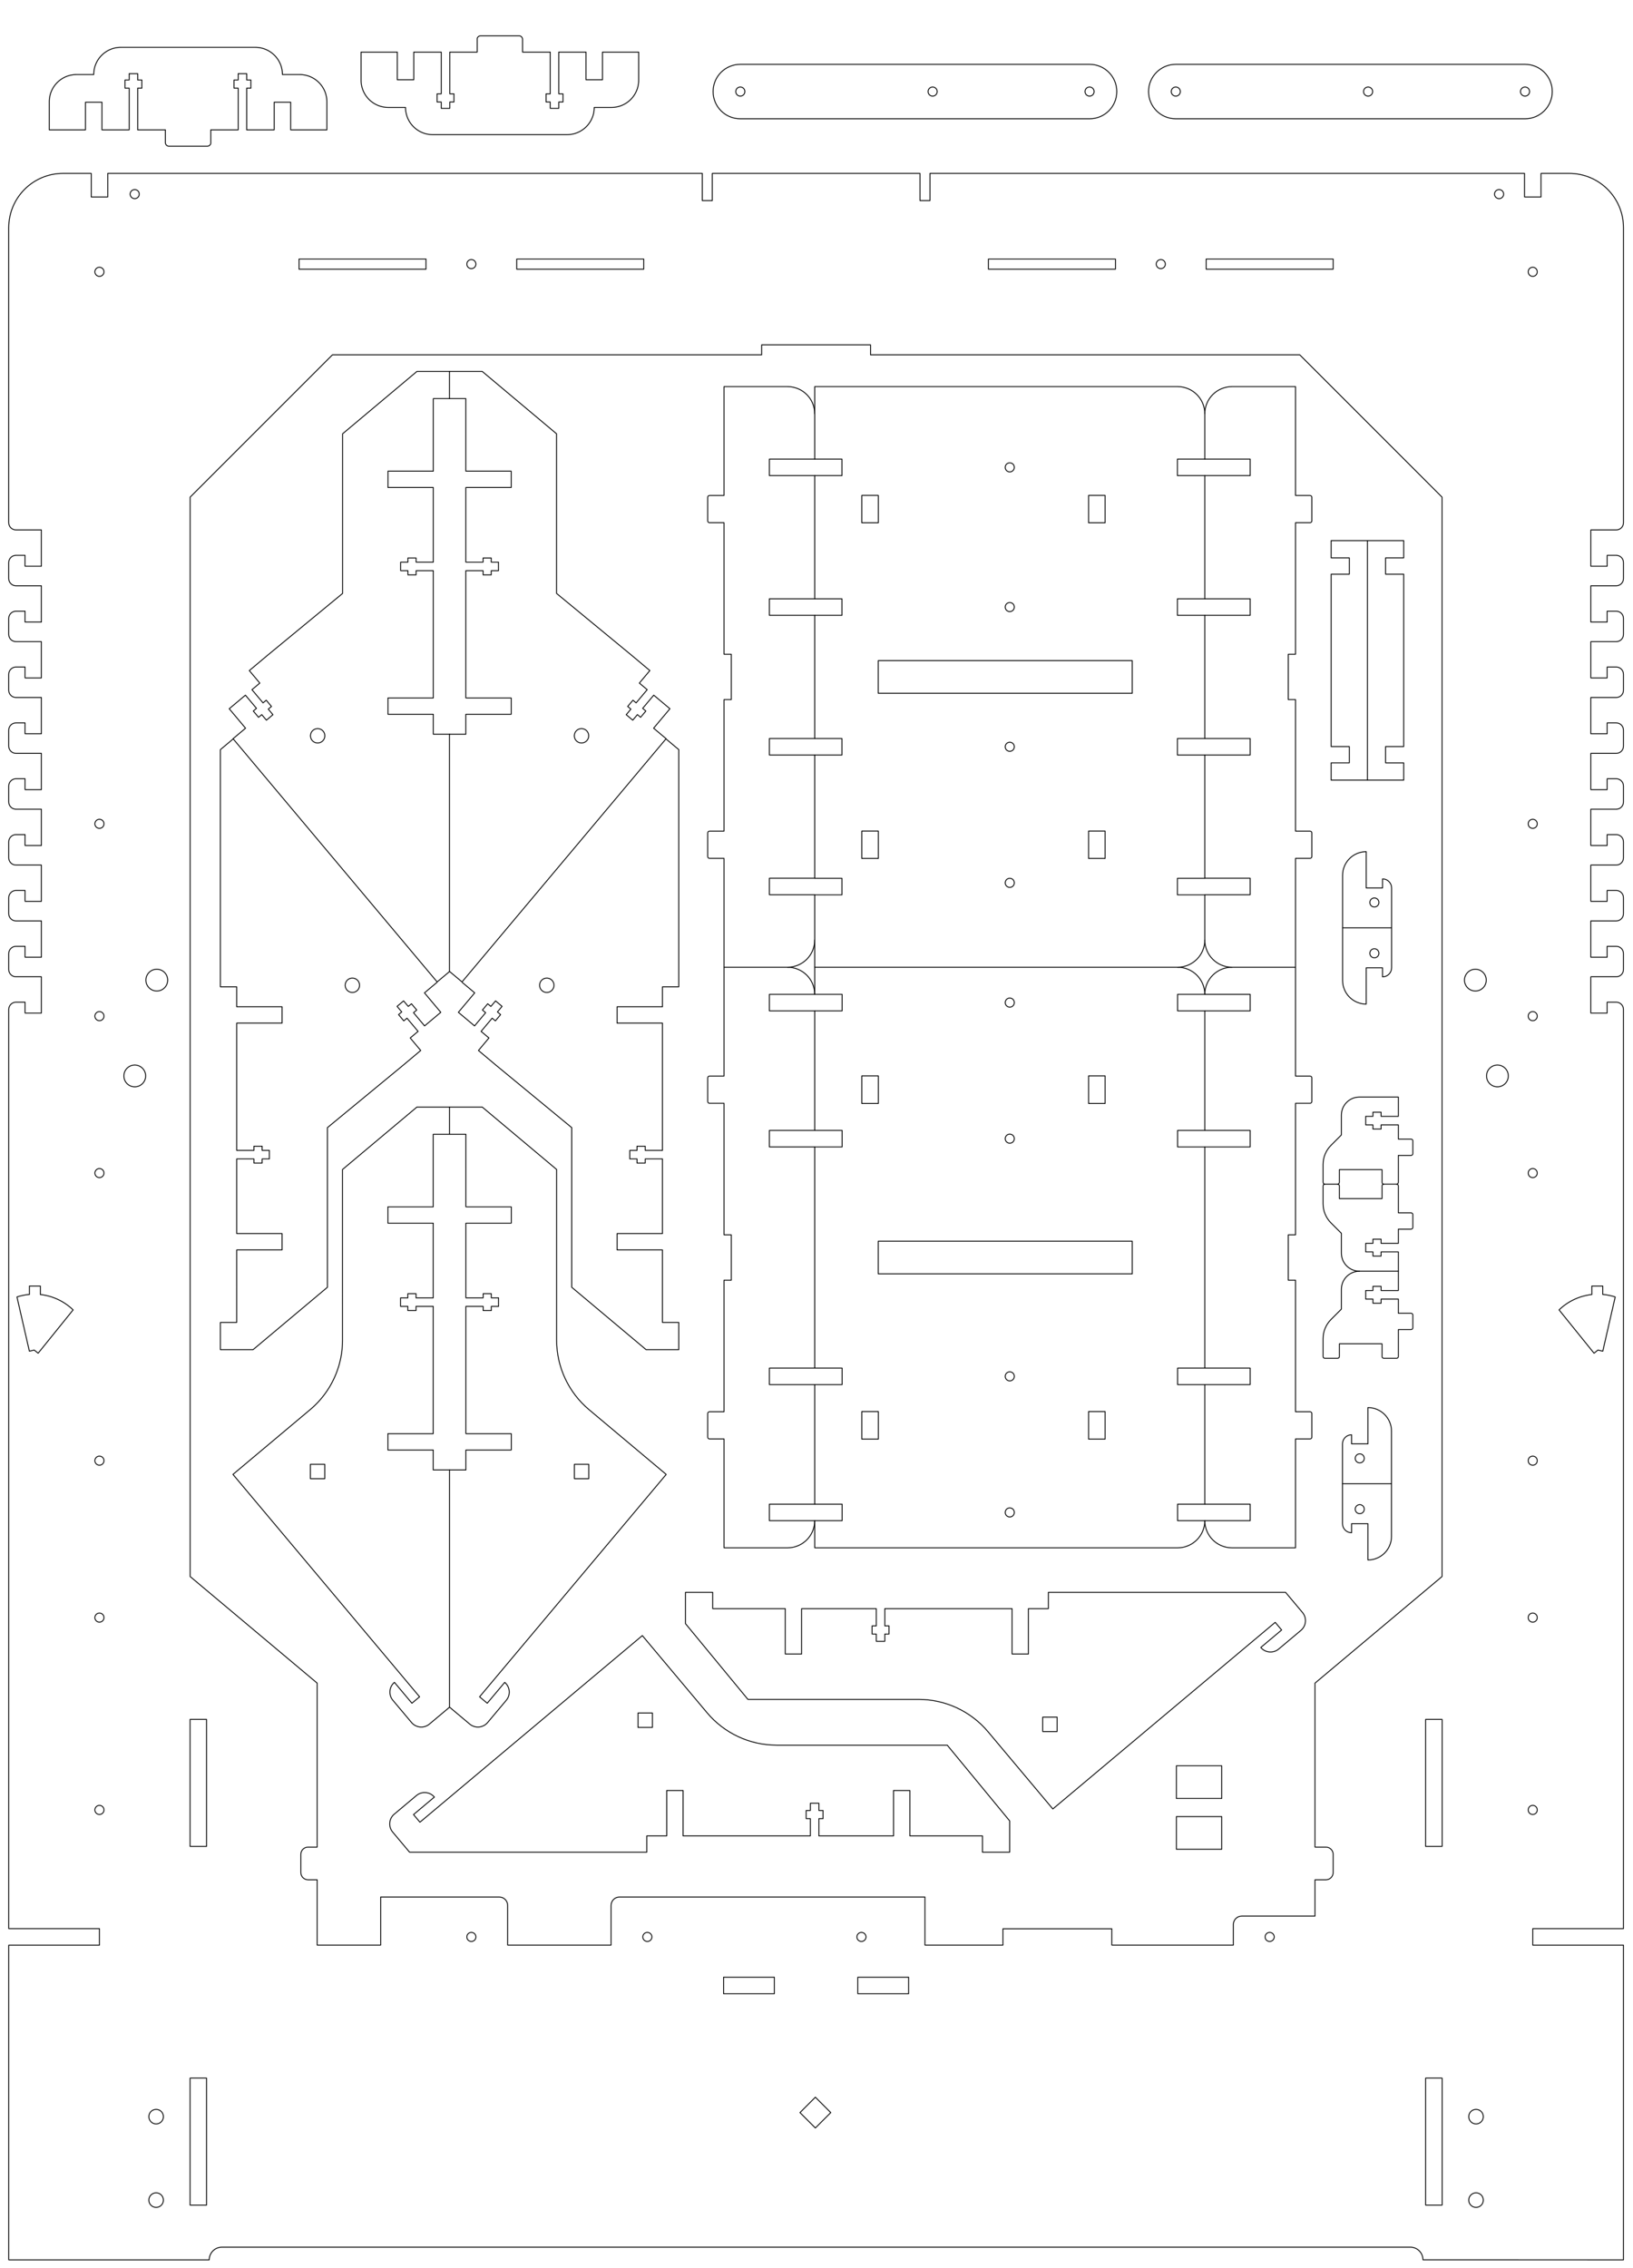 <?xml version="1.0" encoding="UTF-8" standalone="no"?>
<!-- Created with Inkscape (http://www.inkscape.org/) -->

<svg
   xmlns:dc="http://purl.org/dc/elements/1.1/"
   xmlns:cc="http://creativecommons.org/ns#"
   xmlns:rdf="http://www.w3.org/1999/02/22-rdf-syntax-ns#"
   xmlns:svg="http://www.w3.org/2000/svg"
   xmlns="http://www.w3.org/2000/svg"
   xmlns:sodipodi="http://sodipodi.sourceforge.net/DTD/sodipodi-0.dtd"
   xmlns:inkscape="http://www.inkscape.org/namespaces/inkscape"
   width="900mm"
   height="1250mm"
   viewBox="0 0 3188.976 4429.134"
   id="svg46764"
   version="1.1"
   inkscape:version="0.91 r13725"
   sodipodi:docname="B-1250x900_mm-mdf_9mm.svg">
  <defs
     id="defs46766" />
  <sodipodi:namedview
     id="base"
     pagecolor="#ffffff"
     bordercolor="#666666"
     borderopacity="1.0"
     inkscape:pageopacity="0.0"
     inkscape:pageshadow="2"
     inkscape:zoom="0.15975324"
     inkscape:cx="2054.7409"
     inkscape:cy="2345.8274"
     inkscape:document-units="mm"
     inkscape:current-layer="layer1"
     showgrid="false"
     inkscape:window-width="1366"
     inkscape:window-height="715"
     inkscape:window-x="0"
     inkscape:window-y="0"
     inkscape:window-maximized="1" />
  <g
     inkscape:label="Capa 1"
     inkscape:groupmode="layer"
     id="layer1"
     transform="translate(0,3376.772)">
    <path
       style="display:inline;opacity:1;fill:none;fill-opacity:1;stroke:#000000;stroke-width:1.772;stroke-linecap:round;stroke-linejoin:round;stroke-miterlimit:4;stroke-dasharray:none;stroke-dashoffset:0;stroke-opacity:1"
       d="m 2385.845,71.405 0,63.78 -88.583,0 0,-63.78 z"
       id="rect102420-4-4"
       inkscape:connector-curvature="0" />
    <g
       style="display:inline;fill:none;stroke:#000000;stroke-width:0.5;stroke-linecap:round;stroke-linejoin:round;stroke-miterlimit:4;stroke-dasharray:none"
       id="g13877"
       transform="matrix(-3.543,0,0,-3.543,18396.129,13309.016)">
      <g
         transform="matrix(0,-1,1,0,676.325,5411.772)"
         id="g11589-1"
         style="fill:none;stroke:#000000;stroke-width:0.5;stroke-linecap:round;stroke-linejoin:round;stroke-miterlimit:4;stroke-dasharray:none">
        <path
           inkscape:connector-curvature="0"
           style="display:inline;opacity:1;fill:none;fill-opacity:1;stroke:#000000;stroke-width:0.5;stroke-linecap:round;stroke-linejoin:round;stroke-miterlimit:4;stroke-dasharray:none;stroke-dashoffset:0;stroke-opacity:1"
           d="m 1259.405,3851.855 0,15 -9.1,0 0,-14.998 c -8.286,0.028 -14.949,6.705 -14.949,14.998 l 0,185 0,14.998 14.949,0 0,-14.998 0,-0.1 9.1,0 0,15.1 65.9,0 0,-15.1 9.1,0 0,15.1 121.9,0 0,-15.1 9.102,0 0,15.1 65.898,0 0,-15.1 9.1,0 0,0.1 0,14.998 14.951,0 0,-14.998 0,-185 c 0,-8.293 -6.664,-14.972 -14.951,-14.998 l 0,14.998 -9.1,0 0,-15 -65.898,0 0,15 -9.102,0 0,-15 -121.9,0 0,15 -9.1,0 0,-15 -65.9,0 z"
           id="rect10948-0" />
        <path
           style="display:inline;opacity:1;fill:none;fill-opacity:1;stroke:#000000;stroke-width:0.5;stroke-linecap:round;stroke-linejoin:round;stroke-miterlimit:4;stroke-dasharray:none;stroke-dashoffset:0;stroke-opacity:1"
           d="m 1257.356,3959.354 a 2.5,2.5 0 0 1 -2.5,2.5 2.5,2.5 0 0 1 -2.5,-2.5 2.5,2.5 0 0 1 2.5,-2.5 2.5,2.5 0 0 1 2.5,2.5 z"
           id="circle10950-5"
           inkscape:connector-curvature="0" />
        <path
           style="display:inline;opacity:1;fill:none;fill-opacity:1;stroke:#000000;stroke-width:0.5;stroke-linecap:round;stroke-linejoin:round;stroke-miterlimit:4;stroke-dasharray:none;stroke-dashoffset:0;stroke-opacity:1"
           d="m 1538.356,3959.354 a 2.5,2.5 0 0 1 -2.5,2.5 2.5,2.5 0 0 1 -2.5,-2.5 2.5,2.5 0 0 1 2.5,-2.5 2.5,2.5 0 0 1 2.5,2.5 z"
           id="circle10952-1"
           inkscape:connector-curvature="0" />
        <path
           style="display:inline;opacity:1;fill:none;fill-opacity:1;stroke:#000000;stroke-width:0.5;stroke-linecap:round;stroke-linejoin:round;stroke-miterlimit:4;stroke-dasharray:none;stroke-dashoffset:0;stroke-opacity:1"
           d="m 1332.355,3959.354 a 2.5,2.5 0 0 1 -2.5,2.5 2.5,2.5 0 0 1 -2.5,-2.5 2.5,2.5 0 0 1 2.5,-2.5 2.5,2.5 0 0 1 2.5,2.5 z"
           id="circle10954-1"
           inkscape:connector-curvature="0" />
        <path
           style="display:inline;opacity:1;fill:none;fill-opacity:1;stroke:#000000;stroke-width:0.5;stroke-linecap:round;stroke-linejoin:round;stroke-miterlimit:4;stroke-dasharray:none;stroke-dashoffset:0;stroke-opacity:1"
           d="m 1463.356,3959.354 a 2.5,2.5 0 0 1 -2.5,2.5 2.5,2.5 0 0 1 -2.5,-2.5 2.5,2.5 0 0 1 2.5,-2.5 2.5,2.5 0 0 1 2.5,2.5 z"
           id="circle10956-0"
           inkscape:connector-curvature="0" />
        <path
           transform="matrix(0,1,-1,0,0,0)"
           style="display:inline;opacity:1;fill:none;fill-opacity:1;stroke:#000000;stroke-width:0.5;stroke-linecap:round;stroke-linejoin:round;stroke-miterlimit:4;stroke-dasharray:none;stroke-dashoffset:0;stroke-opacity:1"
           d="m 3906.805,-1310.456 9.1,0 0,15.2 -9.1,0 z"
           id="rect10973-8"
           inkscape:connector-curvature="0" />
        <path
           transform="matrix(0,1,-1,0,0,0)"
           style="display:inline;opacity:1;fill:none;fill-opacity:1;stroke:#000000;stroke-width:0.5;stroke-linecap:round;stroke-linejoin:round;stroke-miterlimit:4;stroke-dasharray:none;stroke-dashoffset:0;stroke-opacity:1"
           d="m 4031.803,-1310.456 9.1,0 0,15.2 -9.1,0 z"
           id="rect10977-5"
           inkscape:connector-curvature="0" />
        <path
           transform="matrix(0,1,-1,0,0,0)"
           style="display:inline;opacity:1;fill:none;fill-opacity:1;stroke:#000000;stroke-width:0.5;stroke-linecap:round;stroke-linejoin:round;stroke-miterlimit:4;stroke-dasharray:none;stroke-dashoffset:0;stroke-opacity:1"
           d="m 3906.805,-1495.456 9.1,0 0,15.2 -9.1,0 z"
           id="rect10979-0"
           inkscape:connector-curvature="0" />
        <path
           transform="matrix(0,1,-1,0,0,0)"
           style="display:inline;opacity:1;fill:none;fill-opacity:1;stroke:#000000;stroke-width:0.5;stroke-linecap:round;stroke-linejoin:round;stroke-miterlimit:4;stroke-dasharray:none;stroke-dashoffset:0;stroke-opacity:1"
           d="m 4031.803,-1495.456 9.1,0 0,15.2 -9.1,0 z"
           id="rect10981-6"
           inkscape:connector-curvature="0" />
        <path
           style="opacity:1;fill:none;fill-opacity:1;stroke:#000000;stroke-width:0.5;stroke-linecap:round;stroke-linejoin:round;stroke-miterlimit:4;stroke-dasharray:none;stroke-dashoffset:0;stroke-opacity:1"
           d="m 1386.356,3891.854 18,0 0,140 -18,0 z"
           id="rect10983-4"
           inkscape:connector-curvature="0" />
      </g>
      <path
         sodipodi:nodetypes="ccccsccssssccccccssssccscccccccccccc"
         style="display:inline;opacity:1;fill:none;fill-opacity:1;stroke:#000000;stroke-width:0.5;stroke-linecap:round;stroke-linejoin:round;stroke-miterlimit:4;stroke-dasharray:none;stroke-dashoffset:0;stroke-opacity:1"
         d="m 4743.18,4152.367 25,0 0,9.1 -24.998,0 c 0.028,8.286 6.705,14.949 14.998,14.949 l 35,0 0,-60 8,0 c 0.554,0 1,-0.446 1,-1 l 0,-13 c 0,-0.554 -0.446,-1 -1,-1 l -8,0 0,-72.5 -4,0 0,-25 4,0 0,-72.5 8,0 c 0.554,0 1,-0.446 1,-1 l 0,-13 c 0,-0.554 -0.446,-1 -1,-1 l -8,0 0,-60 -35,0 c -8.293,0 -14.972,6.664 -14.998,14.951 l 24.998,0 0,9.1 -25,0 m 0,65.898 25,0 0,9.102 -25,0 m 0,121.9 25,0 0,9.1 -25,0"
         id="path11568-6"
         inkscape:connector-curvature="0" />
      <g
         transform="translate(808.323,620.751)"
         id="g11943-2"
         style="fill:none;stroke:#000000;stroke-width:0.5;stroke-linecap:round;stroke-linejoin:round;stroke-miterlimit:4;stroke-dasharray:none">
        <path
           style="display:inline;opacity:1;fill:none;fill-opacity:1;stroke:#000000;stroke-width:0.5;stroke-linecap:round;stroke-linejoin:round;stroke-miterlimit:4;stroke-dasharray:none;stroke-dashoffset:0;stroke-opacity:1"
           d="m 3719.856,3531.615 -25,0 0,9.1 24.998,0 c -0.028,8.286 -6.705,14.949 -14.998,14.949 l -35,0 0,-60 -8,0 c -0.554,0 -1,-0.446 -1,-1 l 0,-13 c 0,-0.554 0.446,-1 1,-1 l 8,0 0,-72.5 4,0 0,-25 -4,0 0,-72.5 -8,0 c -0.554,0 -1,-0.446 -1,-1 l 0,-13 c 0,-0.554 0.446,-1 1,-1 l 8,0 0,-60 35,0 c 8.293,0 14.972,6.664 14.998,14.951 l -24.998,0 0,9.1 25,0 m 0,65.898 -25,0 0,9.102 25,0 m 0,121.9 -25,0 0,9.1 25,0"
           id="rect8387-5"
           inkscape:connector-curvature="0"
           sodipodi:nodetypes="ccccsccssssccccccssssccscccccccccccc" />
        <path
           style="display:inline;opacity:1;fill:none;fill-opacity:1;stroke:#000000;stroke-width:0.5;stroke-linecap:round;stroke-linejoin:round;stroke-miterlimit:4;stroke-dasharray:none;stroke-dashoffset:0;stroke-opacity:1"
           d="m 3719.856,3826.615 -25,0 0,9.1 25,0 m 0,24.949 c 0,8.31 -6.69,15 -15,15 l -35,0 0,-60 -8,0 c -0.554,0 -1,-0.446 -1,-1 l 0,-13 c 0,-0.554 0.446,-1 1,-1 l 8,0 0,-72.5 4,0 0,-25 -4,0 0,-72.5 -8,0 c -0.554,0 -1,-0.446 -1,-1 l 0,-13 c 0,-0.554 0.446,-1 1,-1 l 8,0 0,-60 m 35,0 c 8.31,0 15,6.69 15,15 m 0,24.951 -25,0 0,9.1 25,0 m 0,67.898 -25,0 0,9.102 25,0 m 0,67.9 -25,0 0,9.1 25,0"
           id="path8399-8"
           inkscape:connector-curvature="0"
           sodipodi:nodetypes="cccccsccssssccccccsssscccccccccccccccc" />
      </g>
      <g
         transform="matrix(0,-1,-1,0,9060.035,5726.504)"
         id="g11622-6"
         style="fill:none;stroke:#000000;stroke-width:0.5;stroke-linecap:round;stroke-linejoin:round;stroke-miterlimit:4;stroke-dasharray:none">
        <path
           inkscape:connector-curvature="0"
           style="display:inline;opacity:1;fill:none;fill-opacity:1;stroke:#000000;stroke-width:0.5;stroke-linecap:round;stroke-linejoin:round;stroke-miterlimit:4;stroke-dasharray:none;stroke-dashoffset:0;stroke-opacity:1"
           d="m 1550.089,4316.855 -39.9,0 0,15 -9.1,0 0,-15 -67.949,0 0,15 -9.102,0 0,-15 -67.9,0 0,15 -9.1,0 0,-15 -67.9,0 0,15 -9.1,0 0,-15 -39.949,0 0,200 c 0,8.31 6.69,15 15,15 l 24.949,0 0,-15.1 9.1,0 0,15.1 67.9,0 0,-15.1 9.1,0 0,15.1 67.9,0 0,-15.1 9.102,0 0,15.1 67.949,0 0,-15.1 9.1,0 0,15.1 24.9,0 c 8.31,0 15,-6.69 15,-15"
           id="path11041-2"
           sodipodi:nodetypes="ccccccccccccccccccssccccccccccccccccsc" />
        <path
           style="display:inline;opacity:1;fill:none;fill-opacity:1;stroke:#000000;stroke-width:0.5;stroke-linecap:round;stroke-linejoin:round;stroke-miterlimit:4;stroke-dasharray:none;stroke-dashoffset:0;stroke-opacity:1"
           d="m 1354.088,4424.355 a 2.5,2.5 0 0 1 -2.5,2.5 2.5,2.5 0 0 1 -2.5,-2.5 2.5,2.5 0 0 1 2.5,-2.5 2.5,2.5 0 0 1 2.5,2.5 z"
           id="circle11059-8"
           inkscape:connector-curvature="0" />
        <path
           style="display:inline;opacity:1;fill:none;fill-opacity:1;stroke:#000000;stroke-width:0.5;stroke-linecap:round;stroke-linejoin:round;stroke-miterlimit:4;stroke-dasharray:none;stroke-dashoffset:0;stroke-opacity:1"
           d="m 1431.089,4424.355 a 2.5,2.5 0 0 1 -2.5,2.5 2.5,2.5 0 0 1 -2.5,-2.5 2.5,2.5 0 0 1 2.5,-2.5 2.5,2.5 0 0 1 2.5,2.5 z"
           id="circle11061-4"
           inkscape:connector-curvature="0" />
        <path
           style="display:inline;opacity:1;fill:none;fill-opacity:1;stroke:#000000;stroke-width:0.5;stroke-linecap:round;stroke-linejoin:round;stroke-miterlimit:4;stroke-dasharray:none;stroke-dashoffset:0;stroke-opacity:1"
           d="m 1506.088,4424.355 a 2.5,2.5 0 0 1 -2.5,2.5 2.5,2.5 0 0 1 -2.5,-2.5 2.5,2.5 0 0 1 2.5,-2.5 2.5,2.5 0 0 1 2.5,2.5 z"
           id="circle11063-7"
           inkscape:connector-curvature="0" />
        <path
           style="display:inline;opacity:1;fill:none;fill-opacity:1;stroke:#000000;stroke-width:0.5;stroke-linecap:round;stroke-linejoin:round;stroke-miterlimit:4;stroke-dasharray:none;stroke-dashoffset:0;stroke-opacity:1"
           d="m 1277.088,4424.355 a 2.5,2.5 0 0 1 -2.5,2.5 2.5,2.5 0 0 1 -2.5,-2.5 2.5,2.5 0 0 1 2.5,-2.5 2.5,2.5 0 0 1 2.5,2.5 z"
           id="circle11065-2"
           inkscape:connector-curvature="0" />
        <path
           transform="matrix(0,1,-1,0,0,0)"
           style="display:inline;opacity:1;fill:none;fill-opacity:1;stroke:#000000;stroke-width:0.5;stroke-linecap:round;stroke-linejoin:round;stroke-miterlimit:4;stroke-dasharray:none;stroke-dashoffset:0;stroke-opacity:1"
           d="m 4342.802,-1305.138 9.1,0 0,15.1 -9.1,0 z"
           id="rect11067-4"
           inkscape:connector-curvature="0" />
        <path
           transform="matrix(0,1,-1,0,0,0)"
           style="display:inline;opacity:1;fill:none;fill-opacity:1;stroke:#000000;stroke-width:0.5;stroke-linecap:round;stroke-linejoin:round;stroke-miterlimit:4;stroke-dasharray:none;stroke-dashoffset:0;stroke-opacity:1"
           d="m 4342.802,-1490.138 9.1,0 0,15.1 -9.1,0 z"
           id="rect11069-0"
           inkscape:connector-curvature="0" />
        <path
           transform="matrix(0,1,-1,0,0,0)"
           style="display:inline;opacity:1;fill:none;fill-opacity:1;stroke:#000000;stroke-width:0.5;stroke-linecap:round;stroke-linejoin:round;stroke-miterlimit:4;stroke-dasharray:none;stroke-dashoffset:0;stroke-opacity:1"
           d="m 4467.803,-1305.138 9.1,0 0,15.1 -9.1,0 z"
           id="rect11071-6"
           inkscape:connector-curvature="0" />
        <path
           transform="matrix(0,1,-1,0,0,0)"
           style="display:inline;opacity:1;fill:none;fill-opacity:1;stroke:#000000;stroke-width:0.5;stroke-linecap:round;stroke-linejoin:round;stroke-miterlimit:4;stroke-dasharray:none;stroke-dashoffset:0;stroke-opacity:1"
           d="m 4467.803,-1490.138 9.1,0 0,15.1 -9.1,0 z"
           id="rect11073-2"
           inkscape:connector-curvature="0" />
        <path
           style="opacity:1;fill:none;fill-opacity:1;stroke:#000000;stroke-width:0.5;stroke-linecap:round;stroke-linejoin:round;stroke-miterlimit:4;stroke-dasharray:none;stroke-dashoffset:0;stroke-opacity:1"
           d="m 1381.088,4351.852 18,0 0,140 -18,0 z"
           id="rect11075-9"
           inkscape:connector-curvature="0" />
      </g>
      <path
         sodipodi:nodetypes="csccssssccccccsssscccccccccccccccccccc"
         style="display:inline;opacity:1;fill:none;fill-opacity:1;stroke:#000000;stroke-width:0.5;stroke-linecap:round;stroke-linejoin:round;stroke-miterlimit:4;stroke-dasharray:none;stroke-dashoffset:0;stroke-opacity:1"
         d="m 4743.18,4481.415 c 0,8.31 6.69,15 15,15 l 35,0 0,-60 8,0 c 0.554,0 1,-0.446 1,-1 l 0,-13 c 0,-0.554 -0.446,-1 -1,-1 l -8,0 0,-72.5 -4,0 0,-25 4,0 0,-72.5 8,0 c 0.554,0 1,-0.446 1,-1 l 0,-13 c 0,-0.554 -0.446,-1 -1,-1 l -8,0 0,-60 m -35,0 c -8.31,0 -15,6.69 -15,15 m 0,24.951 25,0 0,9.1 -25,0 m 0,67.898 25,0 0,9.102 -25,0 m 0,67.9 25,0 0,9.1 -25,0 m 0,67.9 25,0 0,9.1 -25,0"
         id="path11620-9"
         inkscape:connector-curvature="0" />
    </g>
    <g
       style="display:inline;fill:none;stroke:#000000;stroke-width:0.5;stroke-linecap:round;stroke-linejoin:round;stroke-miterlimit:4;stroke-dasharray:none"
       id="g11133-3"
       transform="matrix(-3.543,0,0,-3.543,-1067.95,3290.374)">
      <path
         inkscape:connector-curvature="0"
         d="m -495.298,1334.789 c 1.012,0.089 1.991,0.563 2.695,1.402 1.409,1.679 1.189,4.181 -0.49,5.59 -1.679,1.409 -4.183,1.191 -5.592,-0.488 -1.409,-1.679 -1.189,-4.183 0.49,-5.592 0.84,-0.705 1.885,-1.001 2.897,-0.912 z"
         style="display:inline;opacity:1;fill:none;fill-opacity:1;stroke:#000000;stroke-width:0.5;stroke-linecap:round;stroke-linejoin:round;stroke-miterlimit:4;stroke-dasharray:none;stroke-dashoffset:0;stroke-opacity:1"
         id="path11109-4" />
      <path
         id="path11111-0"
         transform="translate(0,-1927.559)"
         d="m -429.789,3401.953 6.898,-5.789 0,-130.719 -9.002,0 0,-10.998 -25,0 0.002,-8.998 24.998,0 0,-70.154 -9.498,0 0,2.301 -4.5,0 0,-2.301 -4,0 0,-4.699 4,0 0,-2.301 4.5,0 0,2.301 9.498,0 0,-41.148 -24.998,0 -0.002,-9.002 25,0 -0.002,-40.002 9,0 0.002,-14.998 0,0 -18.002,0 -41,34.402 0,87.984 -41.459,34.166 -9.959,8.355 5.785,6.894 -4.328,3.631 6.105,7.277 1.762,-1.478 2.893,3.447 -1.762,1.478 2.57,3.064 -3.6,3.022 -2.57,-3.064 -1.762,1.478 -2.893,-3.447 1.762,-1.478 -6.105,-7.277 -8.926,7.488 2.604,3.102 6.395,7.621 -6.895,5.785"
         style="display:inline;opacity:1;fill:none;fill-opacity:1;stroke:#000000;stroke-width:0.5;stroke-linecap:round;stroke-linejoin:round;stroke-miterlimit:4;stroke-dasharray:none;stroke-dashoffset:0;stroke-opacity:1"
         inkscape:connector-curvature="0"
         sodipodi:nodetypes="cccccccccccccccccccccccccccccccccccccccccccccccccc" />
    </g>
    <g
       transform="matrix(3.543,0,0,-3.543,2823.851,3290.374)"
       id="g11815-3"
       style="display:inline;fill:none;stroke:#000000;stroke-width:0.5;stroke-linecap:round;stroke-linejoin:round;stroke-miterlimit:4;stroke-dasharray:none">
      <path
         id="path11817-9"
         style="display:inline;opacity:1;fill:none;fill-opacity:1;stroke:#000000;stroke-width:0.5;stroke-linecap:round;stroke-linejoin:round;stroke-miterlimit:4;stroke-dasharray:none;stroke-dashoffset:0;stroke-opacity:1"
         d="m -495.298,1334.789 c 1.012,0.089 1.991,0.563 2.695,1.402 1.409,1.679 1.189,4.181 -0.49,5.59 -1.679,1.409 -4.183,1.191 -5.592,-0.488 -1.409,-1.679 -1.189,-4.183 0.49,-5.592 0.84,-0.705 1.885,-1.001 2.897,-0.912 z"
         inkscape:connector-curvature="0" />
      <path
         inkscape:connector-curvature="0"
         style="display:inline;opacity:1;fill:none;fill-opacity:1;stroke:#000000;stroke-width:0.5;stroke-linecap:round;stroke-linejoin:round;stroke-miterlimit:4;stroke-dasharray:none;stroke-dashoffset:0;stroke-opacity:1"
         d="m -429.789,3401.953 6.898,-5.789 0,-130.719 -9.002,0 0,-10.998 -25,0 0.002,-8.998 24.998,0 0,-70.154 -9.498,0 0,2.301 -4.5,0 0,-2.301 -4,0 0,-4.699 4,0 0,-2.301 4.5,0 0,2.301 9.498,0 0,-41.148 -24.998,0 -0.002,-9.002 25,0 -0.002,-40.002 9,0 0.002,-14.998 0,0 -18.002,0 -41,34.402 0,87.984 -41.459,34.166 -9.959,8.355 5.785,6.894 -4.328,3.631 6.105,7.277 1.762,-1.478 2.893,3.447 -1.762,1.478 2.57,3.064 -3.6,3.022 -2.57,-3.064 -1.762,1.478 -2.893,-3.447 1.762,-1.478 -6.105,-7.277 -8.926,7.488 2.604,3.102 6.395,7.621 -6.895,5.785"
         transform="translate(0,-1927.559)"
         id="path11819-1"
         sodipodi:nodetypes="cccccccccccccccccccccccccccccccccccccccccccccccccc" />
    </g>
    <g
       style="display:inline;fill:none;stroke:#000000;stroke-width:0.5;stroke-linecap:round;stroke-linejoin:round;stroke-miterlimit:4;stroke-dasharray:none"
       id="g11843-9"
       transform="matrix(-3.543,0,0,3.543,-620.482,-6683.087)">
      <path
         inkscape:connector-curvature="0"
         d="m -495.298,1334.789 c 1.012,0.089 1.991,0.563 2.695,1.402 1.409,1.679 1.189,4.181 -0.49,5.59 -1.679,1.409 -4.183,1.191 -5.592,-0.488 -1.409,-1.679 -1.189,-4.183 0.49,-5.592 0.84,-0.705 1.885,-1.001 2.897,-0.912 z"
         style="display:inline;opacity:1;fill:none;fill-opacity:1;stroke:#000000;stroke-width:0.5;stroke-linecap:round;stroke-linejoin:round;stroke-miterlimit:4;stroke-dasharray:none;stroke-dashoffset:0;stroke-opacity:1"
         id="path11845-6" />
      <path
         id="path11847-9"
         transform="translate(0,-1927.559)"
         d="m -481.895,3187.83 -41.741,34.402 -9.677,8.119 5.785,6.894 -4.328,3.631 6.105,7.277 1.762,-1.478 2.893,3.447 -1.762,1.478 2.57,3.064 -3.6,3.022 -2.57,-3.064 -1.762,1.478 -2.893,-3.447 1.762,-1.478 -6.105,-7.277 -8.926,7.488 2.604,3.102 6.395,7.621 -6.895,5.785 112.488,134.059 6.898,-5.789 0,-130.719 -9.002,0 0,-10.998 -25,0 0.002,-8.998 24.998,0 0,-70.154 -9.498,0 0,2.301 -4.5,0 0,-2.301 -4,0 0,-4.699 4,0 0,-2.301 4.5,0 0,2.301 9.498,0 0,-41.148 -24.998,0 -0.002,-9.002 25,0 -0.002,-40.002 9,0 0.002,-14.998 0,0 -18.002,0 -41,34.402 z"
         style="display:inline;opacity:1;fill:none;fill-opacity:1;stroke:#000000;stroke-width:0.5;stroke-linecap:round;stroke-linejoin:round;stroke-miterlimit:4;stroke-dasharray:none;stroke-dashoffset:0;stroke-opacity:1"
         inkscape:connector-curvature="0"
         sodipodi:nodetypes="ccccccccccccccccccccccccccccccccccccccccccccccccccc" />
    </g>
    <g
       transform="matrix(3.543,0,0,3.543,2376.383,-6683.087)"
       id="g11849-3"
       style="display:inline;fill:none;stroke:#000000;stroke-width:0.5;stroke-linecap:round;stroke-linejoin:round;stroke-miterlimit:4;stroke-dasharray:none">
      <path
         id="path11851-3"
         style="display:inline;opacity:1;fill:none;fill-opacity:1;stroke:#000000;stroke-width:0.5;stroke-linecap:round;stroke-linejoin:round;stroke-miterlimit:4;stroke-dasharray:none;stroke-dashoffset:0;stroke-opacity:1"
         d="m -495.298,1334.789 c 1.012,0.089 1.991,0.563 2.695,1.402 1.409,1.679 1.189,4.181 -0.49,5.59 -1.679,1.409 -4.183,1.191 -5.592,-0.488 -1.409,-1.679 -1.189,-4.183 0.49,-5.592 0.84,-0.705 1.885,-1.001 2.897,-0.912 z"
         inkscape:connector-curvature="0" />
      <path
         inkscape:connector-curvature="0"
         style="display:inline;opacity:1;fill:none;fill-opacity:1;stroke:#000000;stroke-width:0.5;stroke-linecap:round;stroke-linejoin:round;stroke-miterlimit:4;stroke-dasharray:none;stroke-dashoffset:0;stroke-opacity:1"
         d="m -422.891,3265.445 -9.002,0 0,-10.998 -25,0 0.002,-8.998 24.998,0 0,-70.154 -9.498,0 0,2.301 -4.5,0 0,-2.301 -4,0 0,-4.699 4,0 0,-2.301 4.5,0 0,2.301 9.498,0 0,-41.148 -24.998,0 -0.002,-9.002 25,0 -0.002,-40.002 9,0 m 0.002,-14.998 -18.002,0 -41,34.402 0,87.984 -41.459,34.166 -9.959,8.355 5.785,6.894 -4.328,3.631 6.105,7.277 1.762,-1.478 2.893,3.447 -1.762,1.478 2.57,3.064 -3.6,3.022 -2.57,-3.064 -1.762,1.478 -2.893,-3.447 1.762,-1.478 -6.105,-7.277 -8.926,7.488 2.604,3.102 6.395,7.621 -6.895,5.785 112.488,134.059 6.898,-5.789"
         transform="translate(0,-1927.559)"
         id="path11853-8"
         sodipodi:nodetypes="ccccccccccccccccccccccccccccccccccccccccccccccccc" />
    </g>
    <g
       style="display:inline;fill:none;stroke:#000000;stroke-width:0.5;stroke-linecap:round;stroke-linejoin:round;stroke-miterlimit:4;stroke-dasharray:none"
       id="g10990-0"
       transform="matrix(0,-3.543,3.543,0,-10119.937,6774.869)">
      <g
         style="display:inline;fill:none;stroke:#000000;stroke-width:0.5;stroke-linecap:round;stroke-linejoin:round;stroke-miterlimit:4;stroke-dasharray:none"
         id="g12278-4"
         transform="translate(2478.097,2348.987)">
        <path
           style="display:inline;fill:none;fill-opacity:1;stroke:#000000;stroke-width:0.5;stroke-linecap:round;stroke-linejoin:round;stroke-miterlimit:4;stroke-dasharray:none;stroke-dashoffset:0"
           d="m -82.238,1260.355 c 0,-7.18 -5.82,-13 -13,-13 l -29,0 0,27 22,0 c 2.761,0 5,-2.239 5,-5 l -5,0 0,-9 z"
           id="path12280-6"
           inkscape:connector-curvature="0"
           sodipodi:nodetypes="csccscccc" />
        <circle
           style="display:inline;fill:none;fill-opacity:1;stroke:#000000;stroke-width:0.5;stroke-linecap:round;stroke-linejoin:round;stroke-miterlimit:4;stroke-dasharray:none;stroke-dashoffset:0"
           id="circle12282-2"
           cx="1264.855"
           cy="110.238"
           r="2.5"
           transform="matrix(0,1,-1,0,0,0)" />
      </g>
      <g
         transform="matrix(-1,0,0,1,2229.622,2348.987)"
         id="g12284-6"
         style="display:inline;fill:none;stroke:#000000;stroke-width:0.5;stroke-linecap:round;stroke-linejoin:round;stroke-miterlimit:4;stroke-dasharray:none">
        <path
           sodipodi:nodetypes="csccccsc"
           inkscape:connector-curvature="0"
           id="path12287-7"
           d="m -124.238,1274.355 22,0 c 2.761,0 5,-2.239 5,-5 l -5,0 0,-9 20,0 c 0,-7.18 -5.82,-13 -13,-13 l -29,0"
           style="display:inline;fill:none;fill-opacity:1;stroke:#000000;stroke-width:0.5;stroke-linecap:round;stroke-linejoin:round;stroke-miterlimit:4;stroke-dasharray:none;stroke-dashoffset:0" />
        <circle
           transform="matrix(0,1,-1,0,0,0)"
           r="2.5"
           cy="110.238"
           cx="1264.855"
           id="circle12289-5"
           style="display:inline;fill:none;fill-opacity:1;stroke:#000000;stroke-width:0.5;stroke-linecap:round;stroke-linejoin:round;stroke-miterlimit:4;stroke-dasharray:none;stroke-dashoffset:0" />
      </g>
    </g>
    <g
       style="display:inline;fill:none;stroke:#000000;stroke-width:0.5;stroke-linecap:round;stroke-linejoin:round;stroke-miterlimit:4;stroke-dasharray:none"
       transform="matrix(0,3.543,-3.543,0,15459.2,-8819.056)"
       id="g10998-6">
      <g
         transform="translate(2478.097,2348.987)"
         id="g11000-9"
         style="display:inline;fill:none;stroke:#000000;stroke-width:0.5;stroke-linecap:round;stroke-linejoin:round;stroke-miterlimit:4;stroke-dasharray:none">
        <path
           sodipodi:nodetypes="csccscccc"
           inkscape:connector-curvature="0"
           id="path11002-8"
           d="m -82.238,1260.355 c 0,-7.18 -5.82,-13 -13,-13 l -29,0 0,27 22,0 c 2.761,0 5,-2.239 5,-5 l -5,0 0,-9 z"
           style="display:inline;fill:none;fill-opacity:1;stroke:#000000;stroke-width:0.5;stroke-linecap:round;stroke-linejoin:round;stroke-miterlimit:4;stroke-dasharray:none;stroke-dashoffset:0" />
        <circle
           transform="matrix(0,1,-1,0,0,0)"
           r="2.5"
           cy="110.238"
           cx="1264.855"
           id="circle11004-7"
           style="display:inline;fill:none;fill-opacity:1;stroke:#000000;stroke-width:0.5;stroke-linecap:round;stroke-linejoin:round;stroke-miterlimit:4;stroke-dasharray:none;stroke-dashoffset:0" />
      </g>
      <g
         style="display:inline;fill:none;stroke:#000000;stroke-width:0.5;stroke-linecap:round;stroke-linejoin:round;stroke-miterlimit:4;stroke-dasharray:none"
         id="g11006-2"
         transform="matrix(-1,0,0,1,2229.622,2348.987)">
        <path
           style="display:inline;fill:none;fill-opacity:1;stroke:#000000;stroke-width:0.5;stroke-linecap:round;stroke-linejoin:round;stroke-miterlimit:4;stroke-dasharray:none;stroke-dashoffset:0"
           d="m -124.238,1274.355 22,0 c 2.761,0 5,-2.239 5,-5 l -5,0 0,-9 20,0 c 0,-7.18 -5.82,-13 -13,-13 l -29,0"
           id="path11008-8"
           inkscape:connector-curvature="0"
           sodipodi:nodetypes="csccccsc" />
        <circle
           style="display:inline;fill:none;fill-opacity:1;stroke:#000000;stroke-width:0.5;stroke-linecap:round;stroke-linejoin:round;stroke-miterlimit:4;stroke-dasharray:none;stroke-dashoffset:0"
           id="circle11010-2"
           cx="1264.855"
           cy="110.238"
           r="2.5"
           transform="matrix(0,1,-1,0,0,0)" />
      </g>
    </g>
    <path
       inkscape:connector-curvature="0"
       id="path14568"
       d="m 2385.845,170.618 0,63.78 -88.583,0 0,-63.78 z"
       style="display:inline;opacity:1;fill:none;fill-opacity:1;stroke:#000000;stroke-width:1.772;stroke-linecap:round;stroke-linejoin:round;stroke-miterlimit:4;stroke-dasharray:none;stroke-dashoffset:0;stroke-opacity:1" />
    <g
       style="display:inline;fill:none;stroke:#000000;stroke-width:0.5;stroke-linecap:round;stroke-linejoin:round;stroke-miterlimit:4;stroke-dasharray:none"
       id="g39694"
       transform="matrix(3.543,0,0,3.543,-7637.169,-21232.286)">
      <g
         style="display:inline;fill:none;stroke:#000000;stroke-width:0.5;stroke-linecap:round;stroke-linejoin:round;stroke-miterlimit:4;stroke-dasharray:none"
         id="g18136-0-2-9"
         transform="matrix(1,0,0,-1,3817.423,7743.262)">
        <path
           sodipodi:nodetypes="csccsccccscccccsscccccccccccccccsssscccsc"
           style="display:inline;opacity:1;fill:none;fill-opacity:1;stroke:#000000;stroke-width:0.5;stroke-linecap:round;stroke-linejoin:round;stroke-miterlimit:4;stroke-dasharray:none;stroke-dashoffset:0;stroke-opacity:1"
           d="m -899.119,2050.961 c -0.554,0 -1,0.446 -1,1 l 0,7.002 -23.5,0 0,-7 c 0,-0.554 -0.446,-1 -1,-1 m -7,0 0,0 0,0 c -0.554,0 -1,0.446 -1,1 l 0,7 0,1.027 0,1.76 c 8e-5,3.978 1.58,7.793 4.393,10.605 l 5.707,5.707 0,10.9 c 0,5.54 4.46,10 10,10 l 17.113,0 4.287,0 0,-10.65 -9.5,0 0,2.301 -4.5,0 0,-2.301 -4,0 0,-4.699 4,0 0,-2.301 4.5,0 0,2.301 9.5,0 0,-7.824 7,0 c 0.554,0 1,-0.446 1,-1 l 0,-7 c 0,-0.554 -0.446,-1 -1,-1 l -7,0 0,-3.603 0,-4.221 0,-7.002 c 0,-0.554 -0.446,-1 -1,-1"
           id="path18138-2-8-1"
           inkscape:connector-curvature="0" />
      </g>
      <g
         transform="translate(3816.66,3634.785)"
         id="g103806-9-0"
         style="display:inline;fill:none;stroke:#000000;stroke-width:0.5;stroke-linecap:round;stroke-linejoin:round;stroke-miterlimit:4;stroke-dasharray:none">
        <path
           inkscape:connector-curvature="0"
           id="path103808-7-7"
           d="m -930.855,2057.516 c -0.554,0 -1,0.446 -1,1 l 0,7 0,1.027 0,1.76 c 8e-5,3.978 1.58,7.793 4.393,10.605 l 5.707,5.707 0,10.9 c 0,5.54 4.46,10 10,10 l 17.113,0 4.287,0 0,-10.65 -9.5,0 0,2.301 -4.5,0 0,-2.301 -4,0 0,-4.699 4,0 0,-2.301 4.5,0 0,2.301 9.5,0 0,-7.824 7,0 c 0.554,0 1,-0.446 1,-1 l 0,-7 c 0,-0.554 -0.446,-1 -1,-1 l -7,0 0,-3.603 0,-4.221 0,-7.002 c 0,-0.554 -0.446,-1 -1,-1 l -7,0 c -0.554,0 -1,0.446 -1,1 l 0,7.002 -23.5,0 0,-7 c 0,-0.554 -0.446,-1 -1,-1 l -7,0 0,0 z"
           style="display:inline;opacity:1;fill:none;fill-opacity:1;stroke:#000000;stroke-width:0.5;stroke-linecap:round;stroke-linejoin:round;stroke-miterlimit:4;stroke-dasharray:none;stroke-dashoffset:0;stroke-opacity:1" />
      </g>
      <g
         style="display:inline;fill:none;stroke:#000000;stroke-width:0.5;stroke-linecap:round;stroke-linejoin:round;stroke-miterlimit:4;stroke-dasharray:none"
         id="g14560"
         transform="matrix(1,0,0,-1,3816.66,7845.817)">
        <path
           sodipodi:nodetypes="ccccccccccccccsssscccssssccsscccscccccsc"
           style="display:inline;opacity:1;fill:none;fill-opacity:1;stroke:#000000;stroke-width:0.5;stroke-linecap:round;stroke-linejoin:round;stroke-miterlimit:4;stroke-dasharray:none;stroke-dashoffset:0;stroke-opacity:1"
           d="m -890.355,2105.516 0,-10.65 -9.5,0 0,2.301 -4.5,0 0,-2.301 -4,0 0,-4.699 4,0 0,-2.301 4.5,0 0,2.301 9.5,0 0,-7.824 7,0 c 0.554,0 1,-0.446 1,-1 l 0,-7 c 0,-0.554 -0.446,-1 -1,-1 l -7,0 0,-3.603 0,-4.221 0,-7.002 c 0,-0.554 -0.446,-1 -1,-1 l -7,0 c -0.554,0 -1,0.446 -1,1 l 0,7.002 -23.5,0 0,-7 c 0,-0.554 -0.446,-1 -1,-1 l -7,0 0,0 0,0 c -0.554,0 -1,0.446 -1,1 l 0,7 0,1.027 0,1.76 c 8e-5,3.978 1.58,7.793 4.393,10.605 l 5.707,5.707 0,10.9 c 0,5.54 4.46,10 10,10"
           id="path14562"
           inkscape:connector-curvature="0" />
      </g>
    </g>
    <g
       transform="matrix(0,3.543,-3.543,0,2524.067,-6971.254)"
       style="display:inline;fill:none;stroke:#000000;stroke-width:0.5;stroke-linecap:round;stroke-linejoin:round;stroke-miterlimit:4;stroke-dasharray:none"
       id="g39754">
      <path
         style="color:#000000;clip-rule:nonzero;display:inline;overflow:visible;visibility:visible;opacity:1;isolation:auto;mix-blend-mode:normal;color-interpolation:sRGB;color-interpolation-filters:linearRGB;solid-color:#000000;solid-opacity:1;fill:none;fill-opacity:1;fill-rule:nonzero;stroke:#000000;stroke-width:0.5;stroke-linecap:round;stroke-linejoin:round;stroke-miterlimit:4;stroke-dasharray:none;stroke-dashoffset:0;stroke-opacity:1;color-rendering:auto;image-rendering:auto;shape-rendering:auto;text-rendering:auto;enable-background:accumulate"
         d="m 1067.499,198.36 a 2.5,2.5 0 0 1 -2.5,2.5 2.5,2.5 0 0 1 -2.5,-2.5 2.5,2.5 0 0 1 2.5,-2.5 2.5,2.5 0 0 1 2.5,2.5 z"
         id="path39743"
         inkscape:connector-curvature="0" />
      <path
         style="color:#000000;clip-rule:nonzero;display:inline;overflow:visible;visibility:visible;opacity:1;isolation:auto;mix-blend-mode:normal;color-interpolation:sRGB;color-interpolation-filters:linearRGB;solid-color:#000000;solid-opacity:1;fill:none;fill-opacity:1;fill-rule:nonzero;stroke:#000000;stroke-width:0.5;stroke-linecap:round;stroke-linejoin:round;stroke-miterlimit:4;stroke-dasharray:none;stroke-dashoffset:0;stroke-opacity:1;color-rendering:auto;image-rendering:auto;shape-rendering:auto;text-rendering:auto;enable-background:accumulate"
         d="m 1067.499,304.361 a 2.5,2.5 0 0 1 -2.5,2.5 2.5,2.5 0 0 1 -2.5,-2.5 2.5,2.5 0 0 1 2.5,-2.5 2.5,2.5 0 0 1 2.5,2.5 z"
         id="path39745"
         inkscape:connector-curvature="0" />
      <path
         style="color:#000000;clip-rule:nonzero;display:inline;overflow:visible;visibility:visible;opacity:1;isolation:auto;mix-blend-mode:normal;color-interpolation:sRGB;color-interpolation-filters:linearRGB;solid-color:#000000;solid-opacity:1;fill:none;fill-opacity:1;fill-rule:nonzero;stroke:#000000;stroke-width:0.5;stroke-linecap:round;stroke-linejoin:round;stroke-miterlimit:4;stroke-dasharray:none;stroke-dashoffset:0;stroke-opacity:1;color-rendering:auto;image-rendering:auto;shape-rendering:auto;text-rendering:auto;enable-background:accumulate"
         d="m 1067.499,111.861 a 2.5,2.5 0 0 1 -2.5,2.5 2.5,2.5 0 0 1 -2.5,-2.5 2.5,2.5 0 0 1 2.5,-2.5 2.5,2.5 0 0 1 2.5,2.5 z"
         id="path39747"
         inkscape:connector-curvature="0" />
      <path
         inkscape:connector-curvature="0"
         style="color:#000000;clip-rule:nonzero;display:inline;overflow:visible;visibility:visible;opacity:1;isolation:auto;mix-blend-mode:normal;color-interpolation:sRGB;color-interpolation-filters:linearRGB;solid-color:#000000;solid-opacity:1;fill:none;fill-opacity:1;fill-rule:nonzero;stroke:#000000;stroke-width:0.5;stroke-linecap:round;stroke-linejoin:round;stroke-miterlimit:4;stroke-dasharray:none;stroke-dashoffset:0;stroke-opacity:1;color-rendering:auto;image-rendering:auto;shape-rendering:auto;text-rendering:auto;enable-background:accumulate"
         d="m 1064.999,96.861 c 8.31,0 15,6.69 15,15 l 0,192.5 c 0,8.31 -6.69,15 -15,15 -8.31,0 -15,-6.69 -15,-15 l 0,-192.5 c 0,-8.31 6.69,-15 15,-15 z"
         id="rect39749" />
    </g>
    <g
       id="g39801"
       style="display:inline;fill:none;stroke:#000000;stroke-width:0.5;stroke-linecap:round;stroke-linejoin:round;stroke-miterlimit:4;stroke-dasharray:none"
       transform="matrix(0,3.543,-3.543,0,3374.461,-6971.254)">
      <path
         inkscape:connector-curvature="0"
         id="path39803"
         d="m 1067.499,198.36 a 2.5,2.5 0 0 1 -2.5,2.5 2.5,2.5 0 0 1 -2.5,-2.5 2.5,2.5 0 0 1 2.5,-2.5 2.5,2.5 0 0 1 2.5,2.5 z"
         style="color:#000000;clip-rule:nonzero;display:inline;overflow:visible;visibility:visible;opacity:1;isolation:auto;mix-blend-mode:normal;color-interpolation:sRGB;color-interpolation-filters:linearRGB;solid-color:#000000;solid-opacity:1;fill:none;fill-opacity:1;fill-rule:nonzero;stroke:#000000;stroke-width:0.5;stroke-linecap:round;stroke-linejoin:round;stroke-miterlimit:4;stroke-dasharray:none;stroke-dashoffset:0;stroke-opacity:1;color-rendering:auto;image-rendering:auto;shape-rendering:auto;text-rendering:auto;enable-background:accumulate" />
      <path
         inkscape:connector-curvature="0"
         id="path39805"
         d="m 1067.499,304.361 a 2.5,2.5 0 0 1 -2.5,2.5 2.5,2.5 0 0 1 -2.5,-2.5 2.5,2.5 0 0 1 2.5,-2.5 2.5,2.5 0 0 1 2.5,2.5 z"
         style="color:#000000;clip-rule:nonzero;display:inline;overflow:visible;visibility:visible;opacity:1;isolation:auto;mix-blend-mode:normal;color-interpolation:sRGB;color-interpolation-filters:linearRGB;solid-color:#000000;solid-opacity:1;fill:none;fill-opacity:1;fill-rule:nonzero;stroke:#000000;stroke-width:0.5;stroke-linecap:round;stroke-linejoin:round;stroke-miterlimit:4;stroke-dasharray:none;stroke-dashoffset:0;stroke-opacity:1;color-rendering:auto;image-rendering:auto;shape-rendering:auto;text-rendering:auto;enable-background:accumulate" />
      <path
         inkscape:connector-curvature="0"
         id="path39807"
         d="m 1067.499,111.861 a 2.5,2.5 0 0 1 -2.5,2.5 2.5,2.5 0 0 1 -2.5,-2.5 2.5,2.5 0 0 1 2.5,-2.5 2.5,2.5 0 0 1 2.5,2.5 z"
         style="color:#000000;clip-rule:nonzero;display:inline;overflow:visible;visibility:visible;opacity:1;isolation:auto;mix-blend-mode:normal;color-interpolation:sRGB;color-interpolation-filters:linearRGB;solid-color:#000000;solid-opacity:1;fill:none;fill-opacity:1;fill-rule:nonzero;stroke:#000000;stroke-width:0.5;stroke-linecap:round;stroke-linejoin:round;stroke-miterlimit:4;stroke-dasharray:none;stroke-dashoffset:0;stroke-opacity:1;color-rendering:auto;image-rendering:auto;shape-rendering:auto;text-rendering:auto;enable-background:accumulate" />
      <path
         id="path39809"
         d="m 1064.999,96.861 c 8.31,0 15,6.69 15,15 l 0,192.5 c 0,8.31 -6.69,15 -15,15 -8.31,0 -15,-6.69 -15,-15 l 0,-192.5 c 0,-8.31 6.69,-15 15,-15 z"
         style="color:#000000;clip-rule:nonzero;display:inline;overflow:visible;visibility:visible;opacity:1;isolation:auto;mix-blend-mode:normal;color-interpolation:sRGB;color-interpolation-filters:linearRGB;solid-color:#000000;solid-opacity:1;fill:none;fill-opacity:1;fill-rule:nonzero;stroke:#000000;stroke-width:0.5;stroke-linecap:round;stroke-linejoin:round;stroke-miterlimit:4;stroke-dasharray:none;stroke-dashoffset:0;stroke-opacity:1;color-rendering:auto;image-rendering:auto;shape-rendering:auto;text-rendering:auto;enable-background:accumulate"
         inkscape:connector-curvature="0" />
    </g>
    <path
       style="display:inline;opacity:1;fill:none;fill-opacity:1;stroke:#000000;stroke-width:1.772;stroke-linecap:round;stroke-linejoin:round;stroke-miterlimit:4;stroke-dasharray:none;stroke-dashoffset:0;stroke-opacity:1"
       d="m 938.98,-3306.928 c -3.926,0 -7.71,3.21 -7.087,7.087 l 0,24.803 -53.551,0 0,81.496 8.152,0 0,15.945 -8.152,0 0,12.402 -16.651,0 0,-12.402 -8.152,0 0,-15.945 8.152,0 0,-81.496 -53.634,0 0,54.035 -0.181,0 -31.89,0 -0.174,0 0,-54.035 -70.693,0 0,54.921 a 53.15,53.15 0 0 0 53.15,53.15 l 33.661,0 c 0,29.444 23.705,53.149 53.15,53.15 l 262.205,0 c 29.445,0 53.15,-23.705 53.15,-53.15 l 33.661,0 a 53.15,53.15 0 0 0 53.15,-53.15 l 0,-54.921 -70.686,0 0,54.035 -0.181,0 -31.89,0 -0.174,0 0,-54.035 -53.108,0 0,81.496 8.152,0 0,15.945 -8.152,0 0,12.402 -16.651,0 0,-12.402 -8.152,0 0,-15.945 8.152,0 0,-81.496 -54.084,0 0,-24.803 c 0,-3.927 -3.161,-7.088 -7.087,-7.087 l -74.41,0 z"
       id="path20322-3"
       inkscape:connector-curvature="0" />
    <path
       inkscape:connector-curvature="0"
       id="path30022"
       d="m 404.488,-3091.222 c 3.926,0 7.71,-3.21 7.087,-7.087 l 0,-24.803 53.551,0 0,-81.496 -8.152,0 0,-15.945 8.152,0 0,-12.402 16.651,0 0,12.402 8.152,0 0,15.945 -8.152,0 0,81.496 53.634,0 0,-54.035 0.181,0 31.89,0 0.174,0 0,54.035 70.693,0 0,-54.921 a 53.15,53.15 0 0 0 -53.15,-53.15 l -33.661,0 c 0,-29.444 -23.705,-53.149 -53.15,-53.15 l -262.205,0 c -29.445,0 -53.15,23.705 -53.15,53.15 l -33.661,0 a 53.15,53.15 0 0 0 -53.15,53.15 l 0,54.921 70.687,0 0,-54.035 0.181,0 31.89,0 0.174,0 0,54.035 53.108,0 0,-81.496 -8.152,0 0,-15.945 8.152,0 0,-12.402 16.651,0 0,12.402 8.152,0 0,15.945 -8.152,0 0,81.496 54.084,0 0,24.803 c 0,3.927 3.161,7.088 7.087,7.087 l 74.41,0 z"
       style="display:inline;opacity:1;fill:none;fill-opacity:1;stroke:#000000;stroke-width:1.772;stroke-linecap:round;stroke-linejoin:round;stroke-miterlimit:4;stroke-dasharray:none;stroke-dashoffset:0;stroke-opacity:1" />
    <g
       transform="matrix(3.543,0,0,3.543,-7644.256,-21189.767)"
       style="display:inline;fill:none;stroke:#000000;stroke-width:0.5;stroke-linecap:round;stroke-linejoin:round;stroke-miterlimit:4;stroke-dasharray:none"
       id="g42835">
      <path
         id="path11665-5"
         transform="translate(0,-1927.559)"
         d="m 2192.375,7050.781 c -16.62,0 -30,13.38 -30,30 l 0,162.514 c 0,2.216 1.784,4 4,4 l 14,0 0,8 0,6 0,6 -9,0 0,-6 -5,0 c -2.216,0 -4,1.784 -4,4 l 0,8.789 c 0,2.216 1.784,4 4,4 l 14,0 0,8 0,6 0,6 -9,0 0,-6 -5,0 c -2.216,0 -4,1.784 -4,4 l 0,8.787 c 0,2.216 1.784,4 4,4 l 14,0 0,8 0,6 0,6 -9,0 0,-6 -5,0 c -2.216,0 -4,1.784 -4,4 l 0,8.787 c 0,2.216 1.784,4 4,4 l 14,0 0,8 0,6 0,6 -9,0 0,-6 -5,0 c -2.216,0 -4,1.784 -4,4 l 0,8.789 c 0,2.216 1.784,4 4,4 l 14,0 0,8 0,6 0,6 -9,0 0,-6 -5,0 c -2.216,0 -4,1.784 -4,4 l 0,8.787 c 0,2.216 1.784,4 4,4 l 14,0 0,8 0,6 0,6 -9,0 0,-6 -5,0 c -2.216,0 -4,1.784 -4,4 l 0,8.787 c 0,2.216 1.784,4 4,4 l 14,0 0,8 0,6 0,6 -9,0 0,-6 -5,0 c -2.216,0 -4,1.784 -4,4 l 0,8.787 c 0,2.216 1.784,4 4,4 l 14,0 0,8 0,6 0,6 -9,0 0,-6 -5,0 c -2.216,0 -4,1.784 -4,4 l 0,8.789 c 0,2.216 1.784,4 4,4 l 14,0 0,8 0,6 0,6 -9,0 0,-6 -5,0 c -2.216,0 -4,1.784 -4,4 l 0,489.18 0,17.451 50,0 0,9.1 -50,0 0,173.449 110.498,0 c 0,-3.866 3.134,-7 7,-7 l 655,-0.01 c 3.866,0 7,3.134 7,7 l 110.504,0.01 0,-173.449 -50,0 0,-9.1 50,0 0,-17.451 0,-489.18 c 0,-2.216 -1.784,-4 -4,-4 l -5,0 0,6 -9,0 0,-6 0,-6 0,-8 14,0 c 2.216,0 4,-1.784 4,-4 l 0,-8.789 c 0,-2.216 -1.784,-4 -4,-4 l -5,0 0,6 -9,0 0,-6 0,-6 0,-8 14,0 c 2.216,0 4,-1.784 4,-4 l 0,-8.787 c 0,-2.216 -1.784,-4 -4,-4 l -5,0 0,6 -9,0 0,-6 0,-6 0,-8 14,0 c 2.216,0 4,-1.784 4,-4 l 0,-8.787 c 0,-2.216 -1.784,-4 -4,-4 l -5,0 0,6 -9,0 0,-6 0,-6 0,-8 14,0 c 2.216,0 4,-1.784 4,-4 l 0,-8.787 c 0,-2.216 -1.784,-4 -4,-4 l -5,0 0,6 -9,0 0,-6 0,-6 0,-8 14,0 c 2.216,0 4,-1.784 4,-4 l 0,-8.789 c 0,-2.216 -1.784,-4 -4,-4 l -5,0 0,6 -9,0 0,-6 0,-6 0,-8 14,0 c 2.216,0 4,-1.784 4,-4 l 0,-8.787 c 0,-2.216 -1.784,-4 -4,-4 l -5,0 0,6 -9,0 0,-6 0,-6 0,-8 14,0 c 2.216,0 4,-1.784 4,-4 l 0,-8.787 c 0,-2.216 -1.784,-4 -4,-4 l -5,0 0,6 -9,0 0,-6 0,-6 0,-8 14,0 c 2.216,0 4,-1.784 4,-4 l 0,-8.789 c 0,-2.216 -1.784,-4 -4,-4 l -5,0 0,6 -9,0 0,-6 0,-6 0,-8 14,0 c 2.216,0 4,-1.784 4,-4 l 0,-162.514 c 0,-16.62 -13.38,-30 -30,-30 l -15.451,0 0,13 -9.1,0 0,-13 -327.699,0 0,15 -5.5,0 0,-15 -114.5,0 0,15 -5.5,0 0,-15 -327.701,0 0,13 -9.1,0 0,-13 -15.451,0 z"
         style="display:inline;opacity:1;fill:none;fill-opacity:1;stroke:#000000;stroke-width:0.5;stroke-linecap:round;stroke-linejoin:round;stroke-miterlimit:4;stroke-dasharray:none;stroke-dashoffset:0;stroke-opacity:1"
         inkscape:connector-curvature="0" />
      <path
         id="rect6776-2"
         transform="translate(0,-1927.559)"
         d="m 2577.377,7145.277 0,5.5 -236.578,0 0,0 -78.422,78.426 0,551.979 0,31.699 0,11.264 70,58.736 0,90.397 -5,0 c -2.216,0 -4,1.784 -4,4 l 0,10 c 0,2.216 1.784,4 4,4 l 5,0 0,35.998 35,0 0,-26.498 65.359,0 c 2.563,0 4.641,2.078 4.641,4.641 l 0,21.863 57,0 0,-21.863 c 0,-2.567 2.078,-4.641 4.641,-4.641 l 168.359,0 0,26.504 43,0 0,-9.004 60,0 0,9.002 67,0 0,-11.363 c 0,-2.57 2.07,-4.641 4.641,-4.641 l 40.359,0 0,-19.998 6,0 c 2.216,0 4,-1.784 4,-4 l 0,-10 c 0,-2.216 -1.784,-4 -4,-4 l -6,0 0,-90.398 70,-58.736 0,-11.264 0,-31.699 0,-551.98 -78.422,-78.424 -236.578,0 0,-5.5 -60,0 z"
         style="display:inline;opacity:1;fill:none;fill-opacity:1;stroke:#000000;stroke-width:0.5;stroke-linecap:round;stroke-linejoin:round;stroke-miterlimit:4;stroke-dasharray:none;stroke-dashoffset:0;stroke-opacity:1"
         inkscape:connector-curvature="0" />
      <path
         inkscape:connector-curvature="0"
         id="path8112-5"
         d="m 2419.877,6095.22 a 2.5,2.5 0 0 1 -2.5,2.5 2.5,2.5 0 0 1 -2.5,-2.5 2.5,2.5 0 0 1 2.5,-2.5 2.5,2.5 0 0 1 2.5,2.5 z"
         style="display:inline;opacity:1;fill:none;fill-opacity:1;stroke:#000000;stroke-width:0.5;stroke-linecap:round;stroke-linejoin:round;stroke-miterlimit:4;stroke-dasharray:none;stroke-dashoffset:0;stroke-opacity:1" />
      <path
         inkscape:connector-curvature="0"
         id="circle8114-4"
         d="m 2516.877,6095.22 a 2.5,2.5 0 0 1 -2.5,2.5 2.5,2.5 0 0 1 -2.5,-2.5 2.5,2.5 0 0 1 2.5,-2.5 2.5,2.5 0 0 1 2.5,2.5 z"
         style="display:inline;opacity:1;fill:none;fill-opacity:1;stroke:#000000;stroke-width:0.5;stroke-linecap:round;stroke-linejoin:round;stroke-miterlimit:4;stroke-dasharray:none;stroke-dashoffset:0;stroke-opacity:1" />
      <path
         inkscape:connector-curvature="0"
         id="circle8116-7"
         d="m 2634.877,6095.22 a 2.5,2.5 0 0 1 -2.5,2.5 2.5,2.5 0 0 1 -2.5,-2.5 2.5,2.5 0 0 1 2.5,-2.5 2.5,2.5 0 0 1 2.5,2.5 z"
         style="display:inline;opacity:1;fill:none;fill-opacity:1;stroke:#000000;stroke-width:0.5;stroke-linecap:round;stroke-linejoin:round;stroke-miterlimit:4;stroke-dasharray:none;stroke-dashoffset:0;stroke-opacity:1" />
      <path
         inkscape:connector-curvature="0"
         id="path7652-4"
         d="m 2859.878,6095.22 a 2.5,2.5 0 0 1 -2.5,2.5 2.5,2.5 0 0 1 -2.5,-2.5 2.5,2.5 0 0 1 2.5,-2.5 2.5,2.5 0 0 1 2.5,2.5 z"
         style="display:inline;opacity:1;fill:none;fill-opacity:1;stroke:#000000;stroke-width:0.5;stroke-linecap:round;stroke-linejoin:round;stroke-miterlimit:4;stroke-dasharray:none;stroke-dashoffset:0;stroke-opacity:1" />
      <path
         inkscape:connector-curvature="0"
         id="path15086-4"
         d="m 2214.877,5481.717 a 2.5,2.5 0 0 1 -2.5,2.5 2.5,2.5 0 0 1 -2.5,-2.5 2.5,2.5 0 0 1 2.5,-2.5 2.5,2.5 0 0 1 2.5,2.5 z"
         style="color:#000000;clip-rule:nonzero;display:inline;overflow:visible;visibility:visible;opacity:1;isolation:auto;mix-blend-mode:normal;color-interpolation:sRGB;color-interpolation-filters:linearRGB;solid-color:#000000;solid-opacity:1;fill:none;fill-opacity:1;fill-rule:nonzero;stroke:#000000;stroke-width:0.5;stroke-linecap:round;stroke-linejoin:round;stroke-miterlimit:4;stroke-dasharray:none;stroke-dashoffset:0;stroke-opacity:1;color-rendering:auto;image-rendering:auto;shape-rendering:auto;text-rendering:auto;enable-background:accumulate" />
      <path
         inkscape:connector-curvature="0"
         id="circle15090-3"
         d="m 2214.877,5587.717 a 2.5,2.5 0 0 1 -2.5,2.5 2.5,2.5 0 0 1 -2.5,-2.5 2.5,2.5 0 0 1 2.5,-2.5 2.5,2.5 0 0 1 2.5,2.5 z"
         style="color:#000000;clip-rule:nonzero;display:inline;overflow:visible;visibility:visible;opacity:1;isolation:auto;mix-blend-mode:normal;color-interpolation:sRGB;color-interpolation-filters:linearRGB;solid-color:#000000;solid-opacity:1;fill:none;fill-opacity:1;fill-rule:nonzero;stroke:#000000;stroke-width:0.5;stroke-linecap:round;stroke-linejoin:round;stroke-miterlimit:4;stroke-dasharray:none;stroke-dashoffset:0;stroke-opacity:1;color-rendering:auto;image-rendering:auto;shape-rendering:auto;text-rendering:auto;enable-background:accumulate" />
      <path
         inkscape:connector-curvature="0"
         id="circle15113-0"
         d="m 3004.877,5481.717 a 2.5,2.5 0 0 1 -2.5,2.5 2.5,2.5 0 0 1 -2.5,-2.5 2.5,2.5 0 0 1 2.5,-2.5 2.5,2.5 0 0 1 2.5,2.5 z"
         style="color:#000000;clip-rule:nonzero;display:inline;overflow:visible;visibility:visible;opacity:1;isolation:auto;mix-blend-mode:normal;color-interpolation:sRGB;color-interpolation-filters:linearRGB;solid-color:#000000;solid-opacity:1;fill:none;fill-opacity:1;fill-rule:nonzero;stroke:#000000;stroke-width:0.5;stroke-linecap:round;stroke-linejoin:round;stroke-miterlimit:4;stroke-dasharray:none;stroke-dashoffset:0;stroke-opacity:1;color-rendering:auto;image-rendering:auto;shape-rendering:auto;text-rendering:auto;enable-background:accumulate" />
      <path
         inkscape:connector-curvature="0"
         id="circle15115-7"
         d="m 3004.877,5587.717 a 2.5,2.5 0 0 1 -2.5,2.5 2.5,2.5 0 0 1 -2.5,-2.5 2.5,2.5 0 0 1 2.5,-2.5 2.5,2.5 0 0 1 2.5,2.5 z"
         style="color:#000000;clip-rule:nonzero;display:inline;overflow:visible;visibility:visible;opacity:1;isolation:auto;mix-blend-mode:normal;color-interpolation:sRGB;color-interpolation-filters:linearRGB;solid-color:#000000;solid-opacity:1;fill:none;fill-opacity:1;fill-rule:nonzero;stroke:#000000;stroke-width:0.5;stroke-linecap:round;stroke-linejoin:round;stroke-miterlimit:4;stroke-dasharray:none;stroke-dashoffset:0;stroke-opacity:1;color-rendering:auto;image-rendering:auto;shape-rendering:auto;text-rendering:auto;enable-background:accumulate" />
      <path
         inkscape:connector-curvature="0"
         id="circle14106-2-1-6"
         d="m 3004.877,5919.22 a 2.5,2.5 0 0 1 -2.5,2.5 2.5,2.5 0 0 1 -2.5,-2.5 2.5,2.5 0 0 1 2.5,-2.5 2.5,2.5 0 0 1 2.5,2.5 z"
         style="color:#000000;clip-rule:nonzero;display:inline;overflow:visible;visibility:visible;opacity:1;isolation:auto;mix-blend-mode:normal;color-interpolation:sRGB;color-interpolation-filters:linearRGB;solid-color:#000000;solid-opacity:1;fill:none;fill-opacity:1;fill-rule:nonzero;stroke:#000000;stroke-width:0.5;stroke-linecap:round;stroke-linejoin:round;stroke-miterlimit:4;stroke-dasharray:none;stroke-dashoffset:0;stroke-opacity:1;color-rendering:auto;image-rendering:auto;shape-rendering:auto;text-rendering:auto;enable-background:accumulate" />
      <path
         inkscape:connector-curvature="0"
         id="circle14108-9-2-8"
         d="m 3004.877,6025.22 a 2.5,2.5 0 0 1 -2.5,2.5 2.5,2.5 0 0 1 -2.5,-2.5 2.5,2.5 0 0 1 2.5,-2.5 2.5,2.5 0 0 1 2.5,2.5 z"
         style="color:#000000;clip-rule:nonzero;display:inline;overflow:visible;visibility:visible;opacity:1;isolation:auto;mix-blend-mode:normal;color-interpolation:sRGB;color-interpolation-filters:linearRGB;solid-color:#000000;solid-opacity:1;fill:none;fill-opacity:1;fill-rule:nonzero;stroke:#000000;stroke-width:0.5;stroke-linecap:round;stroke-linejoin:round;stroke-miterlimit:4;stroke-dasharray:none;stroke-dashoffset:0;stroke-opacity:1;color-rendering:auto;image-rendering:auto;shape-rendering:auto;text-rendering:auto;enable-background:accumulate" />
      <path
         inkscape:connector-curvature="0"
         id="circle14104-6-7-8"
         d="m 3004.877,5832.72 a 2.5,2.5 0 0 1 -2.5,2.5 2.5,2.5 0 0 1 -2.5,-2.5 2.5,2.5 0 0 1 2.5,-2.5 2.5,2.5 0 0 1 2.5,2.5 z"
         style="color:#000000;clip-rule:nonzero;display:inline;overflow:visible;visibility:visible;opacity:1;isolation:auto;mix-blend-mode:normal;color-interpolation:sRGB;color-interpolation-filters:linearRGB;solid-color:#000000;solid-opacity:1;fill:none;fill-opacity:1;fill-rule:nonzero;stroke:#000000;stroke-width:0.5;stroke-linecap:round;stroke-linejoin:round;stroke-miterlimit:4;stroke-dasharray:none;stroke-dashoffset:0;stroke-opacity:1;color-rendering:auto;image-rendering:auto;shape-rendering:auto;text-rendering:auto;enable-background:accumulate" />
      <path
         inkscape:connector-curvature="0"
         id="circle14106-2-1-0-6-4"
         d="m 2214.877,5919.22 a 2.5,2.5 0 0 1 -2.5,2.5 2.5,2.5 0 0 1 -2.5,-2.5 2.5,2.5 0 0 1 2.5,-2.5 2.5,2.5 0 0 1 2.5,2.5 z"
         style="color:#000000;clip-rule:nonzero;display:inline;overflow:visible;visibility:visible;opacity:1;isolation:auto;mix-blend-mode:normal;color-interpolation:sRGB;color-interpolation-filters:linearRGB;solid-color:#000000;solid-opacity:1;fill:none;fill-opacity:1;fill-rule:nonzero;stroke:#000000;stroke-width:0.5;stroke-linecap:round;stroke-linejoin:round;stroke-miterlimit:4;stroke-dasharray:none;stroke-dashoffset:0;stroke-opacity:1;color-rendering:auto;image-rendering:auto;shape-rendering:auto;text-rendering:auto;enable-background:accumulate" />
      <path
         inkscape:connector-curvature="0"
         id="circle14108-9-2-9-0-3"
         d="m 2214.877,6025.22 a 2.5,2.5 0 0 1 -2.5,2.5 2.5,2.5 0 0 1 -2.5,-2.5 2.5,2.5 0 0 1 2.5,-2.5 2.5,2.5 0 0 1 2.5,2.5 z"
         style="color:#000000;clip-rule:nonzero;display:inline;overflow:visible;visibility:visible;opacity:1;isolation:auto;mix-blend-mode:normal;color-interpolation:sRGB;color-interpolation-filters:linearRGB;solid-color:#000000;solid-opacity:1;fill:none;fill-opacity:1;fill-rule:nonzero;stroke:#000000;stroke-width:0.5;stroke-linecap:round;stroke-linejoin:round;stroke-miterlimit:4;stroke-dasharray:none;stroke-dashoffset:0;stroke-opacity:1;color-rendering:auto;image-rendering:auto;shape-rendering:auto;text-rendering:auto;enable-background:accumulate" />
      <path
         inkscape:connector-curvature="0"
         id="circle14104-6-7-3-6-1"
         d="m 2214.877,5832.72 a 2.5,2.5 0 0 1 -2.5,2.5 2.5,2.5 0 0 1 -2.5,-2.5 2.5,2.5 0 0 1 2.5,-2.5 2.5,2.5 0 0 1 2.5,2.5 z"
         style="color:#000000;clip-rule:nonzero;display:inline;overflow:visible;visibility:visible;opacity:1;isolation:auto;mix-blend-mode:normal;color-interpolation:sRGB;color-interpolation-filters:linearRGB;solid-color:#000000;solid-opacity:1;fill:none;fill-opacity:1;fill-rule:nonzero;stroke:#000000;stroke-width:0.5;stroke-linecap:round;stroke-linejoin:round;stroke-miterlimit:4;stroke-dasharray:none;stroke-dashoffset:0;stroke-opacity:1;color-rendering:auto;image-rendering:auto;shape-rendering:auto;text-rendering:auto;enable-background:accumulate" />
      <rect
         transform="matrix(0.707,-0.707,0.707,0.707,0,0)"
         y="6216.786"
         x="-2541.397"
         height="12"
         width="12"
         id="rect11076-4"
         style="display:inline;fill:none;fill-opacity:1;stroke:#000000;stroke-width:0.5;stroke-linecap:round;stroke-linejoin:round;stroke-miterlimit:4;stroke-dasharray:none;stroke-dashoffset:0" />
      <path
         inkscape:connector-curvature="0"
         id="rect98941-3-5-9-9"
         d="m 2556.376,6117.42 28,0 0,9.1 -28,0 z"
         style="color:#000000;clip-rule:nonzero;display:inline;overflow:visible;visibility:visible;opacity:1;isolation:auto;mix-blend-mode:normal;color-interpolation:sRGB;color-interpolation-filters:linearRGB;solid-color:#000000;solid-opacity:1;fill:none;fill-opacity:1;fill-rule:nonzero;stroke:#000000;stroke-width:0.5;stroke-linecap:round;stroke-linejoin:round;stroke-miterlimit:4;stroke-dasharray:none;stroke-dashoffset:0;stroke-opacity:1;color-rendering:auto;image-rendering:auto;shape-rendering:auto;text-rendering:auto;enable-background:accumulate" />
      <path
         inkscape:connector-curvature="0"
         id="rect98945-0-4-3-2"
         d="m 2630.376,6117.42 28,0 0,9.1 -28,0 z"
         style="color:#000000;clip-rule:nonzero;display:inline;overflow:visible;visibility:visible;opacity:1;isolation:auto;mix-blend-mode:normal;color-interpolation:sRGB;color-interpolation-filters:linearRGB;solid-color:#000000;solid-opacity:1;fill:none;fill-opacity:1;fill-rule:nonzero;stroke:#000000;stroke-width:0.5;stroke-linecap:round;stroke-linejoin:round;stroke-miterlimit:4;stroke-dasharray:none;stroke-dashoffset:0;stroke-opacity:1;color-rendering:auto;image-rendering:auto;shape-rendering:auto;text-rendering:auto;enable-background:accumulate" />
      <path
         style="color:#000000;clip-rule:nonzero;display:inline;overflow:visible;visibility:visible;opacity:1;isolation:auto;mix-blend-mode:normal;color-interpolation:sRGB;color-interpolation-filters:linearRGB;solid-color:#000000;solid-opacity:1;fill:none;fill-opacity:1;fill-rule:nonzero;stroke:#000000;stroke-width:0.5;stroke-linecap:round;stroke-linejoin:round;stroke-miterlimit:4;stroke-dasharray:none;stroke-dashoffset:0;stroke-opacity:1;color-rendering:auto;image-rendering:auto;shape-rendering:auto;text-rendering:auto;enable-background:accumulate"
         d="m 2943.328,6173.018 9.1,0 0,70 -9.1,0 z"
         id="path12137-0"
         inkscape:connector-curvature="0" />
      <path
         inkscape:connector-curvature="0"
         id="path12170-6"
         d="m 2943.328,5975.318 9.1,0 0,70 -9.1,0 z"
         style="color:#000000;clip-rule:nonzero;display:inline;overflow:visible;visibility:visible;opacity:1;isolation:auto;mix-blend-mode:normal;color-interpolation:sRGB;color-interpolation-filters:linearRGB;solid-color:#000000;solid-opacity:1;fill:none;fill-opacity:1;fill-rule:nonzero;stroke:#000000;stroke-width:0.5;stroke-linecap:round;stroke-linejoin:round;stroke-miterlimit:4;stroke-dasharray:none;stroke-dashoffset:0;stroke-opacity:1;color-rendering:auto;image-rendering:auto;shape-rendering:auto;text-rendering:auto;enable-background:accumulate" />
      <path
         inkscape:connector-curvature="0"
         id="path12496-8"
         d="m 2262.326,6173.018 9.1,0 0,70 -9.1,0 z"
         style="color:#000000;clip-rule:nonzero;display:inline;overflow:visible;visibility:visible;opacity:1;isolation:auto;mix-blend-mode:normal;color-interpolation:sRGB;color-interpolation-filters:linearRGB;solid-color:#000000;solid-opacity:1;fill:none;fill-opacity:1;fill-rule:nonzero;stroke:#000000;stroke-width:0.5;stroke-linecap:round;stroke-linejoin:round;stroke-miterlimit:4;stroke-dasharray:none;stroke-dashoffset:0;stroke-opacity:1;color-rendering:auto;image-rendering:auto;shape-rendering:auto;text-rendering:auto;enable-background:accumulate" />
      <path
         style="color:#000000;clip-rule:nonzero;display:inline;overflow:visible;visibility:visible;opacity:1;isolation:auto;mix-blend-mode:normal;color-interpolation:sRGB;color-interpolation-filters:linearRGB;solid-color:#000000;solid-opacity:1;fill:none;fill-opacity:1;fill-rule:nonzero;stroke:#000000;stroke-width:0.5;stroke-linecap:round;stroke-linejoin:round;stroke-miterlimit:4;stroke-dasharray:none;stroke-dashoffset:0;stroke-opacity:1;color-rendering:auto;image-rendering:auto;shape-rendering:auto;text-rendering:auto;enable-background:accumulate"
         d="m 2262.326,5975.318 9.1,0 0,70 -9.1,0 z"
         id="path12498-9"
         inkscape:connector-curvature="0" />
      <circle
         style="color:#000000;clip-rule:nonzero;display:inline;overflow:visible;visibility:visible;opacity:1;isolation:auto;mix-blend-mode:normal;color-interpolation:sRGB;color-interpolation-filters:linearRGB;solid-color:#000000;solid-opacity:1;fill:none;fill-opacity:1;fill-rule:nonzero;stroke:#000000;stroke-width:0.5;stroke-linecap:round;stroke-linejoin:round;stroke-miterlimit:4;stroke-dasharray:none;stroke-dashoffset:0;stroke-opacity:1;color-rendering:auto;image-rendering:auto;shape-rendering:auto;text-rendering:auto;enable-background:accumulate"
         id="circle14104-2-6-2"
         cx="3002.377"
         cy="-5674.217"
         r="2.5"
         transform="scale(1,-1)" />
      <circle
         transform="scale(1,-1)"
         r="2.5"
         cy="-5674.217"
         cx="2212.377"
         id="circle14320-6"
         style="color:#000000;clip-rule:nonzero;display:inline;overflow:visible;visibility:visible;opacity:1;isolation:auto;mix-blend-mode:normal;color-interpolation:sRGB;color-interpolation-filters:linearRGB;solid-color:#000000;solid-opacity:1;fill:none;fill-opacity:1;fill-rule:nonzero;stroke:#000000;stroke-width:0.5;stroke-linecap:round;stroke-linejoin:round;stroke-miterlimit:4;stroke-dasharray:none;stroke-dashoffset:0;stroke-opacity:1;color-rendering:auto;image-rendering:auto;shape-rendering:auto;text-rendering:auto;enable-background:accumulate" />
      <path
         inkscape:connector-curvature="0"
         id="path11621-1-6"
         d="m 2986.338,5134.643 a 2.5,2.5 0 0 1 -2.5,2.5 2.5,2.5 0 0 1 -2.5,-2.5 2.5,2.5 0 0 1 2.5,-2.5 2.5,2.5 0 0 1 2.5,2.5 z"
         style="display:inline;opacity:1;fill:none;fill-opacity:1;stroke:#000000;stroke-width:0.5;stroke-linecap:round;stroke-linejoin:round;stroke-miterlimit:4;stroke-dasharray:none;stroke-dashoffset:0;stroke-opacity:1" />
      <path
         inkscape:connector-curvature="0"
         id="circle8498-9-1-4"
         d="m 2209.877,5177.474 a 2.5,2.5 0 0 0 2.5,2.5 2.5,2.5 0 0 0 2.5,-2.5 2.5,2.5 0 0 0 -2.5,-2.5 2.5,2.5 0 0 0 -2.5,2.5 z"
         style="display:inline;opacity:1;fill:none;fill-opacity:1;stroke:#000000;stroke-width:0.5;stroke-linecap:round;stroke-linejoin:round;stroke-miterlimit:4;stroke-dasharray:none;stroke-dashoffset:0;stroke-opacity:1" />
      <path
         style="display:inline;opacity:1;fill:none;fill-opacity:1;stroke:#000000;stroke-width:0.5;stroke-linecap:round;stroke-linejoin:round;stroke-miterlimit:4;stroke-dasharray:none;stroke-dashoffset:0;stroke-opacity:1"
         d="m 2999.877,5177.474 a 2.5,2.5 0 0 0 2.5,2.5 2.5,2.5 0 0 0 2.5,-2.5 2.5,2.5 0 0 0 -2.5,-2.5 2.5,2.5 0 0 0 -2.5,2.5 z"
         id="path14542-2-9"
         inkscape:connector-curvature="0" />
      <path
         inkscape:connector-curvature="0"
         id="circle10204-4-2-6-9-7-5"
         d="m 2988.914,5620.672 a 6,6 0 0 1 -6,6 6,6 0 0 1 -6,-6 6,6 0 0 1 6,-6 6,6 0 0 1 6,6 z"
         style="color:#000000;clip-rule:nonzero;display:inline;overflow:visible;visibility:visible;opacity:1;isolation:auto;mix-blend-mode:normal;color-interpolation:sRGB;color-interpolation-filters:linearRGB;solid-color:#000000;solid-opacity:1;fill:none;fill-opacity:1;fill-rule:nonzero;stroke:#000000;stroke-width:0.5;stroke-linecap:round;stroke-linejoin:round;stroke-miterlimit:4;stroke-dasharray:none;stroke-dashoffset:0;stroke-opacity:1;color-rendering:auto;image-rendering:auto;shape-rendering:auto;text-rendering:auto;enable-background:accumulate" />
      <path
         inkscape:connector-curvature="0"
         id="path11666-3-0-0"
         d="m 3034.952,5736.459 0,4.693 a 30.813,30.813 0 0 0 -18.061,8.469 l 19.279,23.875 2.141,-1.728 2.68,0.613 6.85,-29.895 a 30.813,30.813 0 0 0 -6.889,-1.381 l 0,-4.646 -6,0 z"
         style="color:#000000;clip-rule:nonzero;display:inline;overflow:visible;visibility:visible;opacity:1;isolation:auto;mix-blend-mode:normal;color-interpolation:sRGB;color-interpolation-filters:linearRGB;solid-color:#000000;solid-opacity:1;fill:none;fill-opacity:1;fill-rule:nonzero;stroke:#000000;stroke-width:0.5;stroke-linecap:round;stroke-linejoin:round;stroke-miterlimit:4;stroke-dasharray:none;stroke-dashoffset:0;stroke-opacity:1;color-rendering:auto;image-rendering:auto;shape-rendering:auto;text-rendering:auto;enable-background:accumulate" />
      <g
         transform="matrix(-1,0,0,1,4207.374,5720.859)"
         id="g10719-9-4"
         style="display:inline;fill:none;stroke:#000000;stroke-width:0.5;stroke-linecap:round;stroke-linejoin:round;stroke-miterlimit:4;stroke-dasharray:none">
        <path
           inkscape:connector-curvature="0"
           id="path10715-3-8"
           d="m 2027.574,15.6 0,4.693 a 30.813,30.813 0 0 0 -18.061,8.469 l 19.279,23.875 2.141,-1.728 2.68,0.613 6.85,-29.895 a 30.813,30.813 0 0 0 -6.889,-1.381 l 0,-4.646 -6,0 z"
           style="color:#000000;clip-rule:nonzero;display:inline;overflow:visible;visibility:visible;opacity:1;isolation:auto;mix-blend-mode:normal;color-interpolation:sRGB;color-interpolation-filters:linearRGB;solid-color:#000000;solid-opacity:1;fill:none;fill-opacity:1;fill-rule:nonzero;stroke:#000000;stroke-width:0.5;stroke-linecap:round;stroke-linejoin:round;stroke-miterlimit:4;stroke-dasharray:none;stroke-dashoffset:0;stroke-opacity:1;color-rendering:auto;image-rendering:auto;shape-rendering:auto;text-rendering:auto;enable-background:accumulate" />
      </g>
      <path
         style="color:#000000;clip-rule:nonzero;display:inline;overflow:visible;visibility:visible;opacity:1;isolation:auto;mix-blend-mode:normal;color-interpolation:sRGB;color-interpolation-filters:linearRGB;solid-color:#000000;solid-opacity:1;fill:none;fill-opacity:1;fill-rule:nonzero;stroke:#000000;stroke-width:0.5;stroke-linecap:round;stroke-linejoin:round;stroke-miterlimit:4;stroke-dasharray:none;stroke-dashoffset:0;stroke-opacity:1;color-rendering:auto;image-rendering:auto;shape-rendering:auto;text-rendering:auto;enable-background:accumulate"
         d="m 2976.766,5567.864 a 6,6 0 0 1 -6,6 6,6 0 0 1 -6,-6 6,6 0 0 1 6,-6 6,6 0 0 1 6,6 z"
         id="path10758-6-7"
         inkscape:connector-curvature="0" />
      <path
         style="color:#000000;clip-rule:nonzero;display:inline;overflow:visible;visibility:visible;opacity:1;isolation:auto;mix-blend-mode:normal;color-interpolation:sRGB;color-interpolation-filters:linearRGB;solid-color:#000000;solid-opacity:1;fill:none;fill-opacity:1;fill-rule:nonzero;stroke:#000000;stroke-width:0.5;stroke-linecap:round;stroke-linejoin:round;stroke-miterlimit:4;stroke-dasharray:none;stroke-dashoffset:0;stroke-opacity:1;color-rendering:auto;image-rendering:auto;shape-rendering:auto;text-rendering:auto;enable-background:accumulate"
         d="m 2225.841,5620.672 a 6,6 0 0 0 6,6 6,6 0 0 0 6,-6 6,6 0 0 0 -6,-6 6,6 0 0 0 -6,6 z"
         id="path10760-0-1"
         inkscape:connector-curvature="0" />
      <path
         inkscape:connector-curvature="0"
         id="path10762-6-7"
         d="m 2237.989,5567.864 a 6,6 0 0 0 6,6 6,6 0 0 0 6,-6 6,6 0 0 0 -6,-6 6,6 0 0 0 -6,6 z"
         style="color:#000000;clip-rule:nonzero;display:inline;overflow:visible;visibility:visible;opacity:1;isolation:auto;mix-blend-mode:normal;color-interpolation:sRGB;color-interpolation-filters:linearRGB;solid-color:#000000;solid-opacity:1;fill:none;fill-opacity:1;fill-rule:nonzero;stroke:#000000;stroke-width:0.5;stroke-linecap:round;stroke-linejoin:round;stroke-miterlimit:4;stroke-dasharray:none;stroke-dashoffset:0;stroke-opacity:1;color-rendering:auto;image-rendering:auto;shape-rendering:auto;text-rendering:auto;enable-background:accumulate" />
      <path
         inkscape:connector-curvature="0"
         id="path8576-4-7-2-2"
         d="m 2973.958,6197.1 a 4,4 0 0 1 -5.657,0 4,4 0 0 1 0,-5.657 4,4 0 0 1 5.657,0 4,4 0 0 1 0,5.657 z"
         style="display:inline;fill:none;fill-opacity:1;stroke:#000000;stroke-width:0.5;stroke-linecap:round;stroke-linejoin:round;stroke-miterlimit:4;stroke-dasharray:none;stroke-dashoffset:0" />
      <path
         inkscape:connector-curvature="0"
         id="circle8633-4-9-6-7"
         d="m 2973.958,6243.1 a 4,4 0 0 1 -5.657,0 4,4 0 0 1 0,-5.657 4,4 0 0 1 5.657,0 4,4 0 0 1 0,5.657 z"
         style="display:inline;fill:none;fill-opacity:1;stroke:#000000;stroke-width:0.5;stroke-linecap:round;stroke-linejoin:round;stroke-miterlimit:4;stroke-dasharray:none;stroke-dashoffset:0" />
      <path
         style="display:inline;fill:none;fill-opacity:1;stroke:#000000;stroke-width:0.5;stroke-linecap:round;stroke-linejoin:round;stroke-miterlimit:4;stroke-dasharray:none;stroke-dashoffset:0"
         d="m 2246.453,6197.1 a 4,4 0 0 1 -5.657,0 4,4 0 0 1 0,-5.657 4,4 0 0 1 5.657,0 4,4 0 0 1 0,5.657 z"
         id="path11818-2-1-22"
         inkscape:connector-curvature="0" />
      <path
         style="display:inline;fill:none;fill-opacity:1;stroke:#000000;stroke-width:0.5;stroke-linecap:round;stroke-linejoin:round;stroke-miterlimit:4;stroke-dasharray:none;stroke-dashoffset:0"
         d="m 2246.453,6243.1 a 4,4 0 0 1 -5.657,0 4,4 0 0 1 0,-5.657 4,4 0 0 1 5.657,0 4,4 0 0 1 0,5.657 z"
         id="path11820-0-8-6"
         inkscape:connector-curvature="0" />
      <path
         inkscape:connector-curvature="0"
         style="color:#000000;clip-rule:nonzero;display:inline;overflow:visible;visibility:visible;opacity:1;isolation:auto;mix-blend-mode:normal;color-interpolation:sRGB;color-interpolation-filters:linearRGB;solid-color:#000000;solid-opacity:1;fill:none;fill-opacity:1;fill-rule:nonzero;stroke:#000000;stroke-width:0.5;stroke-linecap:round;stroke-linejoin:round;stroke-miterlimit:4;stroke-dasharray:none;stroke-dashoffset:0;stroke-opacity:1;color-rendering:auto;image-rendering:auto;shape-rendering:auto;text-rendering:auto;enable-background:accumulate"
         d="m 2322.377,5170.422 70,0 0,5.6 -70,0 z"
         id="path13510" />
      <path
         inkscape:connector-curvature="0"
         style="color:#000000;clip-rule:nonzero;display:inline;overflow:visible;visibility:visible;opacity:1;isolation:auto;mix-blend-mode:normal;color-interpolation:sRGB;color-interpolation-filters:linearRGB;solid-color:#000000;solid-opacity:1;fill:none;fill-opacity:1;fill-rule:nonzero;stroke:#000000;stroke-width:0.5;stroke-linecap:round;stroke-linejoin:round;stroke-miterlimit:4;stroke-dasharray:none;stroke-dashoffset:0;stroke-opacity:1;color-rendering:auto;image-rendering:auto;shape-rendering:auto;text-rendering:auto;enable-background:accumulate"
         d="m 2442.377,5170.422 70,0 0,5.6 -70,0 z"
         id="path13512" />
      <path
         inkscape:connector-curvature="0"
         style="color:#000000;clip-rule:nonzero;display:inline;overflow:visible;visibility:visible;opacity:1;isolation:auto;mix-blend-mode:normal;color-interpolation:sRGB;color-interpolation-filters:linearRGB;solid-color:#000000;solid-opacity:1;fill:none;fill-opacity:1;fill-rule:nonzero;stroke:#000000;stroke-width:0.5;stroke-linecap:round;stroke-linejoin:round;stroke-miterlimit:4;stroke-dasharray:none;stroke-dashoffset:0;stroke-opacity:1;color-rendering:auto;image-rendering:auto;shape-rendering:auto;text-rendering:auto;enable-background:accumulate"
         d="m 2702.377,5170.422 70,0 0,5.6 -70,0 z"
         id="path13514" />
      <path
         inkscape:connector-curvature="0"
         style="color:#000000;clip-rule:nonzero;display:inline;overflow:visible;visibility:visible;opacity:1;isolation:auto;mix-blend-mode:normal;color-interpolation:sRGB;color-interpolation-filters:linearRGB;solid-color:#000000;solid-opacity:1;fill:none;fill-opacity:1;fill-rule:nonzero;stroke:#000000;stroke-width:0.5;stroke-linecap:round;stroke-linejoin:round;stroke-miterlimit:4;stroke-dasharray:none;stroke-dashoffset:0;stroke-opacity:1;color-rendering:auto;image-rendering:auto;shape-rendering:auto;text-rendering:auto;enable-background:accumulate"
         d="m 2822.377,5170.422 70,0 0,5.6 -70,0 z"
         id="path13516" />
      <path
         inkscape:connector-curvature="0"
         style="color:#000000;clip-rule:nonzero;display:inline;overflow:visible;visibility:visible;opacity:1;isolation:auto;mix-blend-mode:normal;color-interpolation:sRGB;color-interpolation-filters:linearRGB;solid-color:#000000;solid-opacity:1;fill:none;fill-opacity:1;fill-rule:nonzero;stroke:#000000;stroke-width:0.5;stroke-linecap:round;stroke-linejoin:round;stroke-miterlimit:4;stroke-dasharray:none;stroke-dashoffset:0;stroke-opacity:1;color-rendering:auto;image-rendering:auto;shape-rendering:auto;text-rendering:auto;enable-background:accumulate"
         d="m 2419.877,5173.222 a 2.5,2.5 0 0 1 -2.5,2.5 2.5,2.5 0 0 1 -2.5,-2.5 2.5,2.5 0 0 1 2.5,-2.5 2.5,2.5 0 0 1 2.5,2.5 z"
         id="path13518" />
      <path
         inkscape:connector-curvature="0"
         style="color:#000000;clip-rule:nonzero;display:inline;overflow:visible;visibility:visible;opacity:1;isolation:auto;mix-blend-mode:normal;color-interpolation:sRGB;color-interpolation-filters:linearRGB;solid-color:#000000;solid-opacity:1;fill:none;fill-opacity:1;fill-rule:nonzero;stroke:#000000;stroke-width:0.5;stroke-linecap:round;stroke-linejoin:round;stroke-miterlimit:4;stroke-dasharray:none;stroke-dashoffset:0;stroke-opacity:1;color-rendering:auto;image-rendering:auto;shape-rendering:auto;text-rendering:auto;enable-background:accumulate"
         d="m 2799.877,5173.222 a 2.5,2.5 0 0 1 -2.5,2.5 2.5,2.5 0 0 1 -2.5,-2.5 2.5,2.5 0 0 1 2.5,-2.5 2.5,2.5 0 0 1 2.5,2.5 z"
         id="path13520" />
      <path
         inkscape:connector-curvature="0"
         id="circle16379-8"
         d="m 2229.314,5134.643 a 2.5,2.5 0 0 0 2.5,2.5 2.5,2.5 0 0 0 2.5,-2.5 2.5,2.5 0 0 0 -2.5,-2.5 2.5,2.5 0 0 0 -2.5,2.5 z"
         style="display:inline;opacity:1;fill:none;fill-opacity:1;stroke:#000000;stroke-width:0.5;stroke-linecap:round;stroke-linejoin:round;stroke-miterlimit:4;stroke-dasharray:none;stroke-dashoffset:0;stroke-opacity:1" />
    </g>
    <g
       style="display:inline;fill:none;stroke:#000000;stroke-width:0.5;stroke-linecap:round;stroke-linejoin:round;stroke-miterlimit:4;stroke-dasharray:none"
       id="g30054"
       transform="matrix(0,3.543,-3.543,0,23445.023,-7666.501)">
      <path
         sodipodi:nodetypes="cccccccccccc"
         inkscape:connector-curvature="0"
         id="rect14155-7"
         d="m 1508.734,5863.571 0,20 9.5,0 0,-10 9,0 0,10 95,0 0,-10 9,0 0,10 9.5,0 0,-20"
         style="color:#000000;clip-rule:nonzero;display:inline;overflow:visible;visibility:visible;opacity:1;isolation:auto;mix-blend-mode:normal;color-interpolation:sRGB;color-interpolation-filters:linearRGB;solid-color:#000000;solid-opacity:1;fill:none;fill-opacity:1;fill-rule:nonzero;stroke:#000000;stroke-width:0.5;stroke-linecap:round;stroke-linejoin:round;stroke-miterlimit:4;stroke-dasharray:none;stroke-dashoffset:0;stroke-opacity:1;color-rendering:auto;image-rendering:auto;shape-rendering:auto;text-rendering:auto;enable-background:accumulate" />
      <path
         style="color:#000000;clip-rule:nonzero;display:inline;overflow:visible;visibility:visible;opacity:1;isolation:auto;mix-blend-mode:normal;color-interpolation:sRGB;color-interpolation-filters:linearRGB;solid-color:#000000;solid-opacity:1;fill:none;fill-opacity:1;fill-rule:nonzero;stroke:#000000;stroke-width:0.5;stroke-linecap:round;stroke-linejoin:round;stroke-miterlimit:4;stroke-dasharray:none;stroke-dashoffset:0;stroke-opacity:1;color-rendering:auto;image-rendering:auto;shape-rendering:auto;text-rendering:auto;enable-background:accumulate"
         d="m 1508.734,5843.571 0,20 132,0 0,-20 -9.5,0 0,10 -9,0 0,-10 -95,0 0,10 -9,0 0,-10 -9.5,0 z"
         id="path30004"
         inkscape:connector-curvature="0" />
    </g>
    <g
       id="g4306">
      <path
         id="path11127-1"
         d="m 814.171,-1214.965 -145.276,121.905 -0.007,0 0.007,263.284 0,70.022 a 177.166,177.166 0 0 1 -63.281,135.705 l -59.745,50.139 -90.936,76.299 30.367,36.187 299.894,357.39 -0.007,0 34.167,40.713 -14.928,12.526 -34.167,-40.713 a 24.803,24.803 0 0 0 -3.059,34.942 l 36.443,43.434 a 24.803,24.803 0 0 0 34.942,3.059 l 14.935,-12.533 24.423,-20.492 0.007,0 0,-463.198 -31.89,0 0,-38.976 -88.583,0 0,-31.89 88.583,0 0,-248.558 -33.655,0 0,8.152 -15.945,0 0,-8.152 -14.173,0 0,-16.651 14.173,0 0,-8.152 15.945,0 0,8.152 33.655,0 0,-145.815 -88.583,0 0,-31.89 88.59,0 -0.007,-141.746 31.89,0 0,-53.136 -63.78,0 z"
         style="display:inline;opacity:1;fill:none;fill-opacity:1;stroke:#000000;stroke-width:1.772;stroke-linecap:round;stroke-linejoin:round;stroke-miterlimit:4;stroke-dasharray:none;stroke-dashoffset:0;stroke-opacity:1"
         inkscape:connector-curvature="0" />
      <path
         id="rect4271"
         d="m 606.105,-517.332 28.134,0 0,28.134 -28.134,0 z"
         style="color:#000000;clip-rule:nonzero;display:inline;overflow:visible;visibility:visible;opacity:1;isolation:auto;mix-blend-mode:normal;color-interpolation:sRGB;color-interpolation-filters:linearRGB;solid-color:#000000;solid-opacity:1;fill:none;fill-opacity:1;fill-rule:nonzero;stroke:#000000;stroke-width:1.772;stroke-linecap:round;stroke-linejoin:round;stroke-miterlimit:4;stroke-dasharray:none;stroke-dashoffset:0;stroke-opacity:1;color-rendering:auto;image-rendering:auto;shape-rendering:auto;text-rendering:auto;enable-background:accumulate" />
    </g>
    <g
       id="g4302">
      <path
         sodipodi:nodetypes="cccccccccccccccccccccccccccccccccccccccccccccc"
         inkscape:connector-curvature="0"
         style="display:inline;opacity:1;fill:none;fill-opacity:1;stroke:#000000;stroke-width:1.772;stroke-linecap:round;stroke-linejoin:round;stroke-miterlimit:4;stroke-dasharray:none;stroke-dashoffset:0;stroke-opacity:1"
         d="m 877.95,-506.296 31.89,0 0,-38.976 88.583,0 0,-31.89 -88.583,0 0,-248.558 33.655,0 0,8.152 15.945,0 0,-8.152 14.173,0 0,-16.651 -14.173,0 0,-8.152 -15.945,0 0,8.152 -33.655,0 0,-145.815 88.583,0 0,-31.89 -88.59,0 0.007,-141.746 -31.89,0 m 0,-53.136 63.78,0 -2.1e-4,0 145.276,121.905 0.01,0 -0.01,263.284 0,70.022 c 0,52.364 23.169,102.044 63.281,135.705 l 59.745,50.139 90.936,76.299 -30.367,36.187 -299.894,357.39 0.007,0 -34.167,40.713 14.928,12.526 34.167,-40.713 c 10.493,8.804 11.862,24.448 3.059,34.942 l -36.443,43.434 c -8.805,10.493 -24.448,11.862 -34.942,3.059 l -14.935,-12.533 -24.423,-20.492 -0.007,0"
         id="path11811-1" />
      <path
         inkscape:connector-curvature="0"
         style="color:#000000;clip-rule:nonzero;display:inline;overflow:visible;visibility:visible;opacity:1;isolation:auto;mix-blend-mode:normal;color-interpolation:sRGB;color-interpolation-filters:linearRGB;solid-color:#000000;solid-opacity:1;fill:none;fill-opacity:1;fill-rule:nonzero;stroke:#000000;stroke-width:1.772;stroke-linecap:round;stroke-linejoin:round;stroke-miterlimit:4;stroke-dasharray:none;stroke-dashoffset:0;stroke-opacity:1;color-rendering:auto;image-rendering:auto;shape-rendering:auto;text-rendering:auto;enable-background:accumulate"
         d="m 1121.661,-517.332 28.134,0 0,28.134 -28.134,0 z"
         id="path4284" />
    </g>
    <g
       id="g4294">
      <path
         inkscape:connector-curvature="0"
         style="display:inline;opacity:1;fill:none;fill-opacity:1;stroke:#000000;stroke-width:1.772;stroke-linecap:round;stroke-linejoin:round;stroke-miterlimit:4;stroke-dasharray:none;stroke-dashoffset:0;stroke-opacity:1"
         d="m 1849.813,31.105 -333.306,0 c -52.364,-0.003 -102.044,-23.169 -135.705,-63.281 l -50.139,-59.745 -76.299,-90.936 -36.187,30.367 -357.39,299.894 0,-0.007 -40.713,34.167 -12.526,-14.928 40.713,-34.167 C 839.456,121.976 823.813,120.607 813.319,129.41 l -43.434,36.443 c -10.493,8.805 -11.862,24.448 -3.059,34.942 l 12.533,14.935 20.492,24.423 0,0.007 463.198,0 0,-31.89 38.977,0 0,-88.583 31.89,0 0,88.583 248.558,0 0,-33.655 -8.152,0 0,-15.945 8.152,0 0,-14.173 16.651,0 0,14.173 8.152,0 0,15.945 -8.152,0 0,33.655 145.815,0 0,-88.583 31.89,0 0,88.59 141.746,-0.007 0,31.89 53.136,0 0,-61.162 z"
         id="path11873-5"
         sodipodi:nodetypes="cccccccccccccccccccccccccccccccccccccccccccc" />
      <path
         id="path4290"
         d="m 1245.951,-31.685 28.134,0 0,28.134 -28.134,0 z"
         style="color:#000000;clip-rule:nonzero;display:inline;overflow:visible;visibility:visible;opacity:1;isolation:auto;mix-blend-mode:normal;color-interpolation:sRGB;color-interpolation-filters:linearRGB;solid-color:#000000;solid-opacity:1;fill:none;fill-opacity:1;fill-rule:nonzero;stroke:#000000;stroke-width:1.772;stroke-linecap:round;stroke-linejoin:round;stroke-miterlimit:4;stroke-dasharray:none;stroke-dashoffset:0;stroke-opacity:1;color-rendering:auto;image-rendering:auto;shape-rendering:auto;text-rendering:auto;enable-background:accumulate"
         inkscape:connector-curvature="0" />
    </g>
    <g
       id="g4298">
      <path
         id="path11879-4"
         d="m 1460.541,-58.275 333.306,0 c 52.364,0.003 102.044,23.169 135.704,63.281 l 50.139,59.745 76.305,90.929 36.181,-30.36 398.103,-334.054 12.526,14.928 -40.713,34.167 c 8.804,10.493 24.448,11.863 34.942,3.059 l 43.434,-36.443 c 10.493,-8.804 11.863,-24.449 3.059,-34.942 l -33.025,-39.357 -463.204,-0.007 0,31.89 -38.977,0 0,88.583 -31.89,0 0,-88.583 -248.558,0 0,33.655 8.152,0 0,15.945 -8.152,0 0,14.173 -16.651,0 0,-14.173 -8.152,0 0,-15.945 8.152,0 0,-33.655 -145.815,0 0,88.583 -31.89,0 0,-88.59 -141.746,0.007 0,-31.89 -53.136,0 0,61.154 z"
         style="display:inline;opacity:1;fill:none;fill-opacity:1;stroke:#000000;stroke-width:1.772;stroke-linecap:round;stroke-linejoin:round;stroke-miterlimit:4;stroke-dasharray:none;stroke-dashoffset:0;stroke-opacity:1"
         inkscape:connector-curvature="0"
         sodipodi:nodetypes="cccccccccssscccccccccccccccccccccccccccc" />
      <path
         id="path4292"
         d="m 2036.261,-23.62 28.134,0 0,28.134 -28.134,0 z"
         style="color:#000000;clip-rule:nonzero;display:inline;overflow:visible;visibility:visible;opacity:1;isolation:auto;mix-blend-mode:normal;color-interpolation:sRGB;color-interpolation-filters:linearRGB;solid-color:#000000;solid-opacity:1;fill:none;fill-opacity:1;fill-rule:nonzero;stroke:#000000;stroke-width:1.772;stroke-linecap:round;stroke-linejoin:round;stroke-miterlimit:4;stroke-dasharray:none;stroke-dashoffset:0;stroke-opacity:1;color-rendering:auto;image-rendering:auto;shape-rendering:auto;text-rendering:auto;enable-background:accumulate"
         inkscape:connector-curvature="0" />
    </g>
  </g>
</svg>
